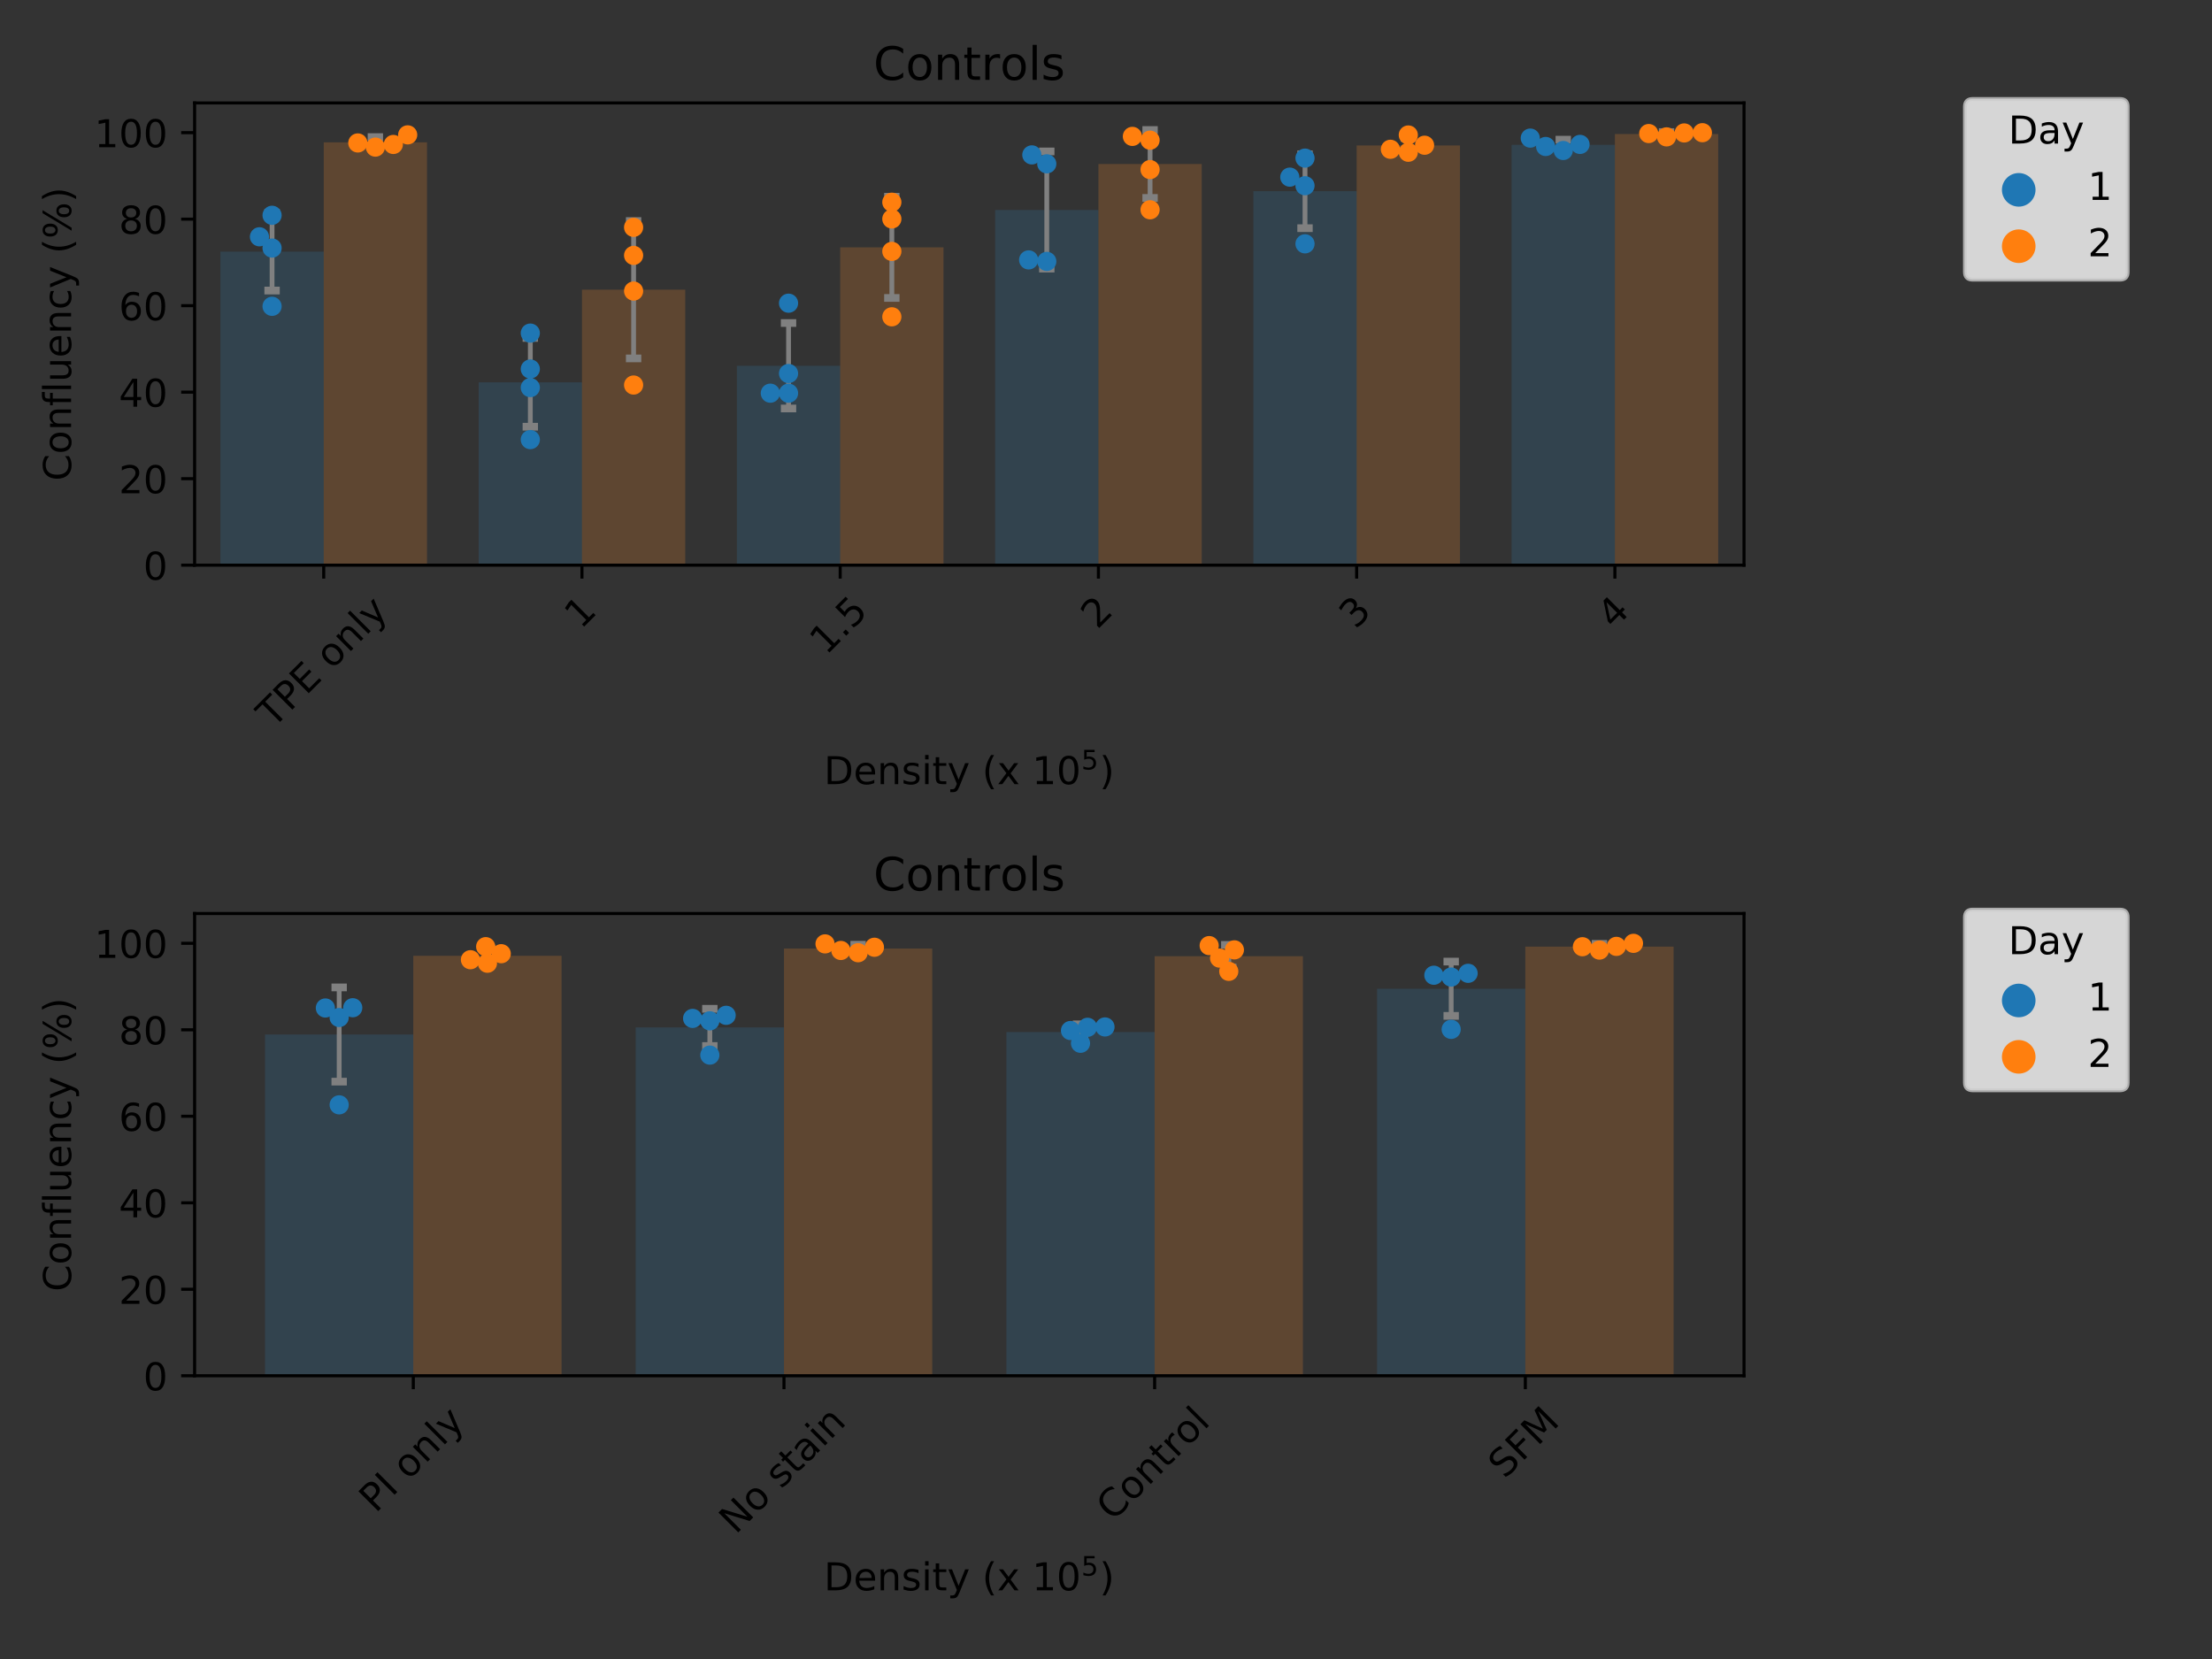 <?xml version="1.0" encoding="utf-8" standalone="no"?>
<!DOCTYPE svg PUBLIC "-//W3C//DTD SVG 1.1//EN"
  "http://www.w3.org/Graphics/SVG/1.1/DTD/svg11.dtd">
<!-- Created with matplotlib (https://matplotlib.org/) -->
<svg height="432pt" version="1.1" viewBox="0 0 576 432" width="576pt" xmlns="http://www.w3.org/2000/svg" xmlns:xlink="http://www.w3.org/1999/xlink">
 <rect x="0" y="0" width="576" height="432" fill="#333333" stroke="none"/>
 <defs>
  <style type="text/css">
*{stroke-linecap:butt;stroke-linejoin:round;white-space:pre;}
  </style>
 </defs>
 <g id="figure_1">
  <g id="patch_1">
   <path d="M 0 432 
L 576 432 
L 576 0 
L 0 0 
z
" style="fill:none;"/>
  </g>
  <g id="axes_1">
   <g id="patch_2">
    <path d="M 50.675 147.163 
L 454.136 147.163 
L 454.136 26.8 
L 50.675 26.8 
z
" style="fill:none;"/>
   </g>
   <g id="PathCollection_1"/>
   <g id="PathCollection_2"/>
   <g id="patch_3">
    <path clip-path="url(#p9e98983d62)" d="M 57.399 147.163 
L 84.297 147.163 
L 84.297 65.521 
L 57.399 65.521 
z
" style="fill:#3274a1;opacity:0.25;"/>
   </g>
   <g id="patch_4">
    <path clip-path="url(#p9e98983d62)" d="M 124.643 147.163 
L 151.54 147.163 
L 151.54 99.558 
L 124.643 99.558 
z
" style="fill:#3274a1;opacity:0.25;"/>
   </g>
   <g id="patch_5">
    <path clip-path="url(#p9e98983d62)" d="M 191.886 147.163 
L 218.784 147.163 
L 218.784 95.244 
L 191.886 95.244 
z
" style="fill:#3274a1;opacity:0.25;"/>
   </g>
   <g id="patch_6">
    <path clip-path="url(#p9e98983d62)" d="M 259.13 147.163 
L 286.027 147.163 
L 286.027 54.683 
L 259.13 54.683 
z
" style="fill:#3274a1;opacity:0.25;"/>
   </g>
   <g id="patch_7">
    <path clip-path="url(#p9e98983d62)" d="M 326.373 147.163 
L 353.271 147.163 
L 353.271 49.788 
L 326.373 49.788 
z
" style="fill:#3274a1;opacity:0.25;"/>
   </g>
   <g id="patch_8">
    <path clip-path="url(#p9e98983d62)" d="M 393.617 147.163 
L 420.514 147.163 
L 420.514 37.723 
L 393.617 37.723 
z
" style="fill:#3274a1;opacity:0.25;"/>
   </g>
   <g id="patch_9">
    <path clip-path="url(#p9e98983d62)" d="M 84.297 147.163 
L 111.194 147.163 
L 111.194 37.066 
L 84.297 37.066 
z
" style="fill:#e1812c;opacity:0.25;"/>
   </g>
   <g id="patch_10">
    <path clip-path="url(#p9e98983d62)" d="M 151.54 147.163 
L 178.438 147.163 
L 178.438 75.439 
L 151.54 75.439 
z
" style="fill:#e1812c;opacity:0.25;"/>
   </g>
   <g id="patch_11">
    <path clip-path="url(#p9e98983d62)" d="M 218.784 147.163 
L 245.681 147.163 
L 245.681 64.406 
L 218.784 64.406 
z
" style="fill:#e1812c;opacity:0.25;"/>
   </g>
   <g id="patch_12">
    <path clip-path="url(#p9e98983d62)" d="M 286.027 147.163 
L 312.925 147.163 
L 312.925 42.701 
L 286.027 42.701 
z
" style="fill:#e1812c;opacity:0.25;"/>
   </g>
   <g id="patch_13">
    <path clip-path="url(#p9e98983d62)" d="M 353.271 147.163 
L 380.168 147.163 
L 380.168 37.872 
L 353.271 37.872 
z
" style="fill:#e1812c;opacity:0.25;"/>
   </g>
   <g id="patch_14">
    <path clip-path="url(#p9e98983d62)" d="M 420.514 147.163 
L 447.412 147.163 
L 447.412 34.896 
L 420.514 34.896 
z
" style="fill:#e1812c;opacity:0.25;"/>
   </g>
   <g id="matplotlib.axis_1">
    <g id="xtick_1">
     <g id="line2d_1">
      <defs>
       <path d="M 0 0 
L 0 3.5 
" id="mb12222fc48" style="stroke:#000000;stroke-width:0.8;"/>
      </defs>
      <g>
       <use style="stroke:#000000;stroke-width:0.8;" x="84.297" xlink:href="#mb12222fc48" y="147.163"/>
      </g>
     </g>
     <g id="text_1">
      <!-- TPE only -->
      <defs>
       <path d="M -0.297 72.906 
L 61.375 72.906 
L 61.375 64.594 
L 35.5 64.594 
L 35.5 0 
L 25.594 0 
L 25.594 64.594 
L -0.297 64.594 
z
" id="DejaVuSans-84"/>
       <path d="M 19.672 64.797 
L 19.672 37.406 
L 32.078 37.406 
Q 38.969 37.406 42.719 40.969 
Q 46.484 44.531 46.484 51.125 
Q 46.484 57.672 42.719 61.234 
Q 38.969 64.797 32.078 64.797 
z
M 9.812 72.906 
L 32.078 72.906 
Q 44.344 72.906 50.609 67.359 
Q 56.891 61.812 56.891 51.125 
Q 56.891 40.328 50.609 34.812 
Q 44.344 29.297 32.078 29.297 
L 19.672 29.297 
L 19.672 0 
L 9.812 0 
z
" id="DejaVuSans-80"/>
       <path d="M 9.812 72.906 
L 55.906 72.906 
L 55.906 64.594 
L 19.672 64.594 
L 19.672 43.016 
L 54.391 43.016 
L 54.391 34.719 
L 19.672 34.719 
L 19.672 8.297 
L 56.781 8.297 
L 56.781 0 
L 9.812 0 
z
" id="DejaVuSans-69"/>
       <path id="DejaVuSans-32"/>
       <path d="M 30.609 48.391 
Q 23.391 48.391 19.188 42.75 
Q 14.984 37.109 14.984 27.297 
Q 14.984 17.484 19.156 11.844 
Q 23.344 6.203 30.609 6.203 
Q 37.797 6.203 41.984 11.859 
Q 46.188 17.531 46.188 27.297 
Q 46.188 37.016 41.984 42.703 
Q 37.797 48.391 30.609 48.391 
z
M 30.609 56 
Q 42.328 56 49.016 48.375 
Q 55.719 40.766 55.719 27.297 
Q 55.719 13.875 49.016 6.219 
Q 42.328 -1.422 30.609 -1.422 
Q 18.844 -1.422 12.172 6.219 
Q 5.516 13.875 5.516 27.297 
Q 5.516 40.766 12.172 48.375 
Q 18.844 56 30.609 56 
z
" id="DejaVuSans-111"/>
       <path d="M 54.891 33.016 
L 54.891 0 
L 45.906 0 
L 45.906 32.719 
Q 45.906 40.484 42.875 44.328 
Q 39.844 48.188 33.797 48.188 
Q 26.516 48.188 22.312 43.547 
Q 18.109 38.922 18.109 30.906 
L 18.109 0 
L 9.078 0 
L 9.078 54.688 
L 18.109 54.688 
L 18.109 46.188 
Q 21.344 51.125 25.703 53.562 
Q 30.078 56 35.797 56 
Q 45.219 56 50.047 50.172 
Q 54.891 44.344 54.891 33.016 
z
" id="DejaVuSans-110"/>
       <path d="M 9.422 75.984 
L 18.406 75.984 
L 18.406 0 
L 9.422 0 
z
" id="DejaVuSans-108"/>
       <path d="M 32.172 -5.078 
Q 28.375 -14.844 24.75 -17.812 
Q 21.141 -20.797 15.094 -20.797 
L 7.906 -20.797 
L 7.906 -13.281 
L 13.188 -13.281 
Q 16.891 -13.281 18.938 -11.516 
Q 21 -9.766 23.484 -3.219 
L 25.094 0.875 
L 2.984 54.688 
L 12.5 54.688 
L 29.594 11.922 
L 46.688 54.688 
L 56.203 54.688 
z
" id="DejaVuSans-121"/>
      </defs>
      <g transform="translate(71.12 189.791)rotate(-45)scale(0.1 -0.1)">
       <use xlink:href="#DejaVuSans-84"/>
       <use x="61.084" xlink:href="#DejaVuSans-80"/>
       <use x="121.387" xlink:href="#DejaVuSans-69"/>
       <use x="184.57" xlink:href="#DejaVuSans-32"/>
       <use x="216.357" xlink:href="#DejaVuSans-111"/>
       <use x="277.539" xlink:href="#DejaVuSans-110"/>
       <use x="340.918" xlink:href="#DejaVuSans-108"/>
       <use x="368.701" xlink:href="#DejaVuSans-121"/>
      </g>
     </g>
    </g>
    <g id="xtick_2">
     <g id="line2d_2">
      <g>
       <use style="stroke:#000000;stroke-width:0.8;" x="151.54" xlink:href="#mb12222fc48" y="147.163"/>
      </g>
     </g>
     <g id="text_2">
      <!-- 1 -->
      <defs>
       <path d="M 12.406 8.297 
L 28.516 8.297 
L 28.516 63.922 
L 10.984 60.406 
L 10.984 69.391 
L 28.422 72.906 
L 38.281 72.906 
L 38.281 8.297 
L 54.391 8.297 
L 54.391 0 
L 12.406 0 
z
" id="DejaVuSans-49"/>
      </defs>
      <g transform="translate(151.242 164.035)rotate(-45)scale(0.1 -0.1)">
       <use xlink:href="#DejaVuSans-49"/>
      </g>
     </g>
    </g>
    <g id="xtick_3">
     <g id="line2d_3">
      <g>
       <use style="stroke:#000000;stroke-width:0.8;" x="218.784" xlink:href="#mb12222fc48" y="147.163"/>
      </g>
     </g>
     <g id="text_3">
      <!-- 1.5 -->
      <defs>
       <path d="M 10.688 12.406 
L 21 12.406 
L 21 0 
L 10.688 0 
z
" id="DejaVuSans-46"/>
       <path d="M 10.797 72.906 
L 49.516 72.906 
L 49.516 64.594 
L 19.828 64.594 
L 19.828 46.734 
Q 21.969 47.469 24.109 47.828 
Q 26.266 48.188 28.422 48.188 
Q 40.625 48.188 47.75 41.5 
Q 54.891 34.812 54.891 23.391 
Q 54.891 11.625 47.562 5.094 
Q 40.234 -1.422 26.906 -1.422 
Q 22.312 -1.422 17.547 -0.641 
Q 12.797 0.141 7.719 1.703 
L 7.719 11.625 
Q 12.109 9.234 16.797 8.062 
Q 21.484 6.891 26.703 6.891 
Q 35.156 6.891 40.078 11.328 
Q 45.016 15.766 45.016 23.391 
Q 45.016 31 40.078 35.438 
Q 35.156 39.891 26.703 39.891 
Q 22.75 39.891 18.812 39.016 
Q 14.891 38.141 10.797 36.281 
z
" id="DejaVuSans-53"/>
      </defs>
      <g transform="translate(215.112 170.781)rotate(-45)scale(0.1 -0.1)">
       <use xlink:href="#DejaVuSans-49"/>
       <use x="63.623" xlink:href="#DejaVuSans-46"/>
       <use x="95.41" xlink:href="#DejaVuSans-53"/>
      </g>
     </g>
    </g>
    <g id="xtick_4">
     <g id="line2d_4">
      <g>
       <use style="stroke:#000000;stroke-width:0.8;" x="286.027" xlink:href="#mb12222fc48" y="147.163"/>
      </g>
     </g>
     <g id="text_4">
      <!-- 2 -->
      <defs>
       <path d="M 19.188 8.297 
L 53.609 8.297 
L 53.609 0 
L 7.328 0 
L 7.328 8.297 
Q 12.938 14.109 22.625 23.891 
Q 32.328 33.688 34.812 36.531 
Q 39.547 41.844 41.422 45.531 
Q 43.312 49.219 43.312 52.781 
Q 43.312 58.594 39.234 62.25 
Q 35.156 65.922 28.609 65.922 
Q 23.969 65.922 18.812 64.312 
Q 13.672 62.703 7.812 59.422 
L 7.812 69.391 
Q 13.766 71.781 18.938 73 
Q 24.125 74.219 28.422 74.219 
Q 39.75 74.219 46.484 68.547 
Q 53.219 62.891 53.219 53.422 
Q 53.219 48.922 51.531 44.891 
Q 49.859 40.875 45.406 35.406 
Q 44.188 33.984 37.641 27.219 
Q 31.109 20.453 19.188 8.297 
z
" id="DejaVuSans-50"/>
      </defs>
      <g transform="translate(285.729 164.035)rotate(-45)scale(0.1 -0.1)">
       <use xlink:href="#DejaVuSans-50"/>
      </g>
     </g>
    </g>
    <g id="xtick_5">
     <g id="line2d_5">
      <g>
       <use style="stroke:#000000;stroke-width:0.8;" x="353.271" xlink:href="#mb12222fc48" y="147.163"/>
      </g>
     </g>
     <g id="text_5">
      <!-- 3 -->
      <defs>
       <path d="M 40.578 39.312 
Q 47.656 37.797 51.625 33 
Q 55.609 28.219 55.609 21.188 
Q 55.609 10.406 48.188 4.484 
Q 40.766 -1.422 27.094 -1.422 
Q 22.516 -1.422 17.656 -0.516 
Q 12.797 0.391 7.625 2.203 
L 7.625 11.719 
Q 11.719 9.328 16.594 8.109 
Q 21.484 6.891 26.812 6.891 
Q 36.078 6.891 40.938 10.547 
Q 45.797 14.203 45.797 21.188 
Q 45.797 27.641 41.281 31.266 
Q 36.766 34.906 28.719 34.906 
L 20.219 34.906 
L 20.219 43.016 
L 29.109 43.016 
Q 36.375 43.016 40.234 45.922 
Q 44.094 48.828 44.094 54.297 
Q 44.094 59.906 40.109 62.906 
Q 36.141 65.922 28.719 65.922 
Q 24.656 65.922 20.016 65.031 
Q 15.375 64.156 9.812 62.312 
L 9.812 71.094 
Q 15.438 72.656 20.344 73.438 
Q 25.25 74.219 29.594 74.219 
Q 40.828 74.219 47.359 69.109 
Q 53.906 64.016 53.906 55.328 
Q 53.906 49.266 50.438 45.094 
Q 46.969 40.922 40.578 39.312 
z
" id="DejaVuSans-51"/>
      </defs>
      <g transform="translate(352.972 164.035)rotate(-45)scale(0.1 -0.1)">
       <use xlink:href="#DejaVuSans-51"/>
      </g>
     </g>
    </g>
    <g id="xtick_6">
     <g id="line2d_6">
      <g>
       <use style="stroke:#000000;stroke-width:0.8;" x="420.514" xlink:href="#mb12222fc48" y="147.163"/>
      </g>
     </g>
     <g id="text_6">
      <!-- 4 -->
      <defs>
       <path d="M 37.797 64.312 
L 12.891 25.391 
L 37.797 25.391 
z
M 35.203 72.906 
L 47.609 72.906 
L 47.609 25.391 
L 58.016 25.391 
L 58.016 17.188 
L 47.609 17.188 
L 47.609 0 
L 37.797 0 
L 37.797 17.188 
L 4.891 17.188 
L 4.891 26.703 
z
" id="DejaVuSans-52"/>
      </defs>
      <g transform="translate(420.216 164.035)rotate(-45)scale(0.1 -0.1)">
       <use xlink:href="#DejaVuSans-52"/>
      </g>
     </g>
    </g>
    <g id="text_7">
     <!-- Density (x 10$^5$) -->
     <defs>
      <path d="M 19.672 64.797 
L 19.672 8.109 
L 31.594 8.109 
Q 46.688 8.109 53.688 14.938 
Q 60.688 21.781 60.688 36.531 
Q 60.688 51.172 53.688 57.984 
Q 46.688 64.797 31.594 64.797 
z
M 9.812 72.906 
L 30.078 72.906 
Q 51.266 72.906 61.172 64.094 
Q 71.094 55.281 71.094 36.531 
Q 71.094 17.672 61.125 8.828 
Q 51.172 0 30.078 0 
L 9.812 0 
z
" id="DejaVuSans-68"/>
      <path d="M 56.203 29.594 
L 56.203 25.203 
L 14.891 25.203 
Q 15.484 15.922 20.484 11.062 
Q 25.484 6.203 34.422 6.203 
Q 39.594 6.203 44.453 7.469 
Q 49.312 8.734 54.109 11.281 
L 54.109 2.781 
Q 49.266 0.734 44.188 -0.344 
Q 39.109 -1.422 33.891 -1.422 
Q 20.797 -1.422 13.156 6.188 
Q 5.516 13.812 5.516 26.812 
Q 5.516 40.234 12.766 48.109 
Q 20.016 56 32.328 56 
Q 43.359 56 49.781 48.891 
Q 56.203 41.797 56.203 29.594 
z
M 47.219 32.234 
Q 47.125 39.594 43.094 43.984 
Q 39.062 48.391 32.422 48.391 
Q 24.906 48.391 20.391 44.141 
Q 15.875 39.891 15.188 32.172 
z
" id="DejaVuSans-101"/>
      <path d="M 44.281 53.078 
L 44.281 44.578 
Q 40.484 46.531 36.375 47.5 
Q 32.281 48.484 27.875 48.484 
Q 21.188 48.484 17.844 46.438 
Q 14.5 44.391 14.5 40.281 
Q 14.5 37.156 16.891 35.375 
Q 19.281 33.594 26.516 31.984 
L 29.594 31.297 
Q 39.156 29.25 43.188 25.516 
Q 47.219 21.781 47.219 15.094 
Q 47.219 7.469 41.188 3.016 
Q 35.156 -1.422 24.609 -1.422 
Q 20.219 -1.422 15.453 -0.562 
Q 10.688 0.297 5.422 2 
L 5.422 11.281 
Q 10.406 8.688 15.234 7.391 
Q 20.062 6.109 24.812 6.109 
Q 31.156 6.109 34.562 8.281 
Q 37.984 10.453 37.984 14.406 
Q 37.984 18.062 35.516 20.016 
Q 33.062 21.969 24.703 23.781 
L 21.578 24.516 
Q 13.234 26.266 9.516 29.906 
Q 5.812 33.547 5.812 39.891 
Q 5.812 47.609 11.281 51.797 
Q 16.75 56 26.812 56 
Q 31.781 56 36.172 55.266 
Q 40.578 54.547 44.281 53.078 
z
" id="DejaVuSans-115"/>
      <path d="M 9.422 54.688 
L 18.406 54.688 
L 18.406 0 
L 9.422 0 
z
M 9.422 75.984 
L 18.406 75.984 
L 18.406 64.594 
L 9.422 64.594 
z
" id="DejaVuSans-105"/>
      <path d="M 18.312 70.219 
L 18.312 54.688 
L 36.812 54.688 
L 36.812 47.703 
L 18.312 47.703 
L 18.312 18.016 
Q 18.312 11.328 20.141 9.422 
Q 21.969 7.516 27.594 7.516 
L 36.812 7.516 
L 36.812 0 
L 27.594 0 
Q 17.188 0 13.234 3.875 
Q 9.281 7.766 9.281 18.016 
L 9.281 47.703 
L 2.688 47.703 
L 2.688 54.688 
L 9.281 54.688 
L 9.281 70.219 
z
" id="DejaVuSans-116"/>
      <path d="M 31 75.875 
Q 24.469 64.656 21.281 53.656 
Q 18.109 42.672 18.109 31.391 
Q 18.109 20.125 21.312 9.062 
Q 24.516 -2 31 -13.188 
L 23.188 -13.188 
Q 15.875 -1.703 12.234 9.375 
Q 8.594 20.453 8.594 31.391 
Q 8.594 42.281 12.203 53.312 
Q 15.828 64.359 23.188 75.875 
z
" id="DejaVuSans-40"/>
      <path d="M 54.891 54.688 
L 35.109 28.078 
L 55.906 0 
L 45.312 0 
L 29.391 21.484 
L 13.484 0 
L 2.875 0 
L 24.125 28.609 
L 4.688 54.688 
L 15.281 54.688 
L 29.781 35.203 
L 44.281 54.688 
z
" id="DejaVuSans-120"/>
      <path d="M 31.781 66.406 
Q 24.172 66.406 20.328 58.906 
Q 16.5 51.422 16.5 36.375 
Q 16.5 21.391 20.328 13.891 
Q 24.172 6.391 31.781 6.391 
Q 39.453 6.391 43.281 13.891 
Q 47.125 21.391 47.125 36.375 
Q 47.125 51.422 43.281 58.906 
Q 39.453 66.406 31.781 66.406 
z
M 31.781 74.219 
Q 44.047 74.219 50.516 64.516 
Q 56.984 54.828 56.984 36.375 
Q 56.984 17.969 50.516 8.266 
Q 44.047 -1.422 31.781 -1.422 
Q 19.531 -1.422 13.062 8.266 
Q 6.594 17.969 6.594 36.375 
Q 6.594 54.828 13.062 64.516 
Q 19.531 74.219 31.781 74.219 
z
" id="DejaVuSans-48"/>
      <path d="M 8.016 75.875 
L 15.828 75.875 
Q 23.141 64.359 26.781 53.312 
Q 30.422 42.281 30.422 31.391 
Q 30.422 20.453 26.781 9.375 
Q 23.141 -1.703 15.828 -13.188 
L 8.016 -13.188 
Q 14.5 -2 17.703 9.062 
Q 20.906 20.125 20.906 31.391 
Q 20.906 42.672 17.703 53.656 
Q 14.5 64.656 8.016 75.875 
z
" id="DejaVuSans-41"/>
     </defs>
     <g transform="translate(214.555 204.262)scale(0.1 -0.1)">
      <use transform="translate(0 0.684)" xlink:href="#DejaVuSans-68"/>
      <use transform="translate(77.002 0.684)" xlink:href="#DejaVuSans-101"/>
      <use transform="translate(138.525 0.684)" xlink:href="#DejaVuSans-110"/>
      <use transform="translate(201.904 0.684)" xlink:href="#DejaVuSans-115"/>
      <use transform="translate(254.004 0.684)" xlink:href="#DejaVuSans-105"/>
      <use transform="translate(281.787 0.684)" xlink:href="#DejaVuSans-116"/>
      <use transform="translate(320.996 0.684)" xlink:href="#DejaVuSans-121"/>
      <use transform="translate(380.176 0.684)" xlink:href="#DejaVuSans-32"/>
      <use transform="translate(411.963 0.684)" xlink:href="#DejaVuSans-40"/>
      <use transform="translate(450.977 0.684)" xlink:href="#DejaVuSans-120"/>
      <use transform="translate(510.156 0.684)" xlink:href="#DejaVuSans-32"/>
      <use transform="translate(541.943 0.684)" xlink:href="#DejaVuSans-49"/>
      <use transform="translate(605.566 0.684)" xlink:href="#DejaVuSans-48"/>
      <use transform="translate(670.146 38.966)scale(0.7)" xlink:href="#DejaVuSans-53"/>
      <use transform="translate(717.417 0.684)" xlink:href="#DejaVuSans-41"/>
     </g>
    </g>
   </g>
   <g id="matplotlib.axis_2">
    <g id="ytick_1">
     <g id="line2d_7">
      <defs>
       <path d="M 0 0 
L -3.5 0 
" id="ma6944fd4fd" style="stroke:#000000;stroke-width:0.8;"/>
      </defs>
      <g>
       <use style="stroke:#000000;stroke-width:0.8;" x="50.675" xlink:href="#ma6944fd4fd" y="147.163"/>
      </g>
     </g>
     <g id="text_8">
      <!-- 0 -->
      <g transform="translate(37.312 150.962)scale(0.1 -0.1)">
       <use xlink:href="#DejaVuSans-48"/>
      </g>
     </g>
    </g>
    <g id="ytick_2">
     <g id="line2d_8">
      <g>
       <use style="stroke:#000000;stroke-width:0.8;" x="50.675" xlink:href="#ma6944fd4fd" y="124.639"/>
      </g>
     </g>
     <g id="text_9">
      <!-- 20 -->
      <g transform="translate(30.95 128.438)scale(0.1 -0.1)">
       <use xlink:href="#DejaVuSans-50"/>
       <use x="63.623" xlink:href="#DejaVuSans-48"/>
      </g>
     </g>
    </g>
    <g id="ytick_3">
     <g id="line2d_9">
      <g>
       <use style="stroke:#000000;stroke-width:0.8;" x="50.675" xlink:href="#ma6944fd4fd" y="102.114"/>
      </g>
     </g>
     <g id="text_10">
      <!-- 40 -->
      <g transform="translate(30.95 105.914)scale(0.1 -0.1)">
       <use xlink:href="#DejaVuSans-52"/>
       <use x="63.623" xlink:href="#DejaVuSans-48"/>
      </g>
     </g>
    </g>
    <g id="ytick_4">
     <g id="line2d_10">
      <g>
       <use style="stroke:#000000;stroke-width:0.8;" x="50.675" xlink:href="#ma6944fd4fd" y="79.59"/>
      </g>
     </g>
     <g id="text_11">
      <!-- 60 -->
      <defs>
       <path d="M 33.016 40.375 
Q 26.375 40.375 22.484 35.828 
Q 18.609 31.297 18.609 23.391 
Q 18.609 15.531 22.484 10.953 
Q 26.375 6.391 33.016 6.391 
Q 39.656 6.391 43.531 10.953 
Q 47.406 15.531 47.406 23.391 
Q 47.406 31.297 43.531 35.828 
Q 39.656 40.375 33.016 40.375 
z
M 52.594 71.297 
L 52.594 62.312 
Q 48.875 64.062 45.094 64.984 
Q 41.312 65.922 37.594 65.922 
Q 27.828 65.922 22.672 59.328 
Q 17.531 52.734 16.797 39.406 
Q 19.672 43.656 24.016 45.922 
Q 28.375 48.188 33.594 48.188 
Q 44.578 48.188 50.953 41.516 
Q 57.328 34.859 57.328 23.391 
Q 57.328 12.156 50.688 5.359 
Q 44.047 -1.422 33.016 -1.422 
Q 20.359 -1.422 13.672 8.266 
Q 6.984 17.969 6.984 36.375 
Q 6.984 53.656 15.188 63.938 
Q 23.391 74.219 37.203 74.219 
Q 40.922 74.219 44.703 73.484 
Q 48.484 72.75 52.594 71.297 
z
" id="DejaVuSans-54"/>
      </defs>
      <g transform="translate(30.95 83.389)scale(0.1 -0.1)">
       <use xlink:href="#DejaVuSans-54"/>
       <use x="63.623" xlink:href="#DejaVuSans-48"/>
      </g>
     </g>
    </g>
    <g id="ytick_5">
     <g id="line2d_11">
      <g>
       <use style="stroke:#000000;stroke-width:0.8;" x="50.675" xlink:href="#ma6944fd4fd" y="57.066"/>
      </g>
     </g>
     <g id="text_12">
      <!-- 80 -->
      <defs>
       <path d="M 31.781 34.625 
Q 24.75 34.625 20.719 30.859 
Q 16.703 27.094 16.703 20.516 
Q 16.703 13.922 20.719 10.156 
Q 24.75 6.391 31.781 6.391 
Q 38.812 6.391 42.859 10.172 
Q 46.922 13.969 46.922 20.516 
Q 46.922 27.094 42.891 30.859 
Q 38.875 34.625 31.781 34.625 
z
M 21.922 38.812 
Q 15.578 40.375 12.031 44.719 
Q 8.5 49.078 8.5 55.328 
Q 8.5 64.062 14.719 69.141 
Q 20.953 74.219 31.781 74.219 
Q 42.672 74.219 48.875 69.141 
Q 55.078 64.062 55.078 55.328 
Q 55.078 49.078 51.531 44.719 
Q 48 40.375 41.703 38.812 
Q 48.828 37.156 52.797 32.312 
Q 56.781 27.484 56.781 20.516 
Q 56.781 9.906 50.312 4.234 
Q 43.844 -1.422 31.781 -1.422 
Q 19.734 -1.422 13.25 4.234 
Q 6.781 9.906 6.781 20.516 
Q 6.781 27.484 10.781 32.312 
Q 14.797 37.156 21.922 38.812 
z
M 18.312 54.391 
Q 18.312 48.734 21.844 45.562 
Q 25.391 42.391 31.781 42.391 
Q 38.141 42.391 41.719 45.562 
Q 45.312 48.734 45.312 54.391 
Q 45.312 60.062 41.719 63.234 
Q 38.141 66.406 31.781 66.406 
Q 25.391 66.406 21.844 63.234 
Q 18.312 60.062 18.312 54.391 
z
" id="DejaVuSans-56"/>
      </defs>
      <g transform="translate(30.95 60.865)scale(0.1 -0.1)">
       <use xlink:href="#DejaVuSans-56"/>
       <use x="63.623" xlink:href="#DejaVuSans-48"/>
      </g>
     </g>
    </g>
    <g id="ytick_6">
     <g id="line2d_12">
      <g>
       <use style="stroke:#000000;stroke-width:0.8;" x="50.675" xlink:href="#ma6944fd4fd" y="34.542"/>
      </g>
     </g>
     <g id="text_13">
      <!-- 100 -->
      <g transform="translate(24.587 38.341)scale(0.1 -0.1)">
       <use xlink:href="#DejaVuSans-49"/>
       <use x="63.623" xlink:href="#DejaVuSans-48"/>
       <use x="127.246" xlink:href="#DejaVuSans-48"/>
      </g>
     </g>
    </g>
    <g id="text_14">
     <!-- Confluency (%) -->
     <defs>
      <path d="M 64.406 67.281 
L 64.406 56.891 
Q 59.422 61.531 53.781 63.812 
Q 48.141 66.109 41.797 66.109 
Q 29.297 66.109 22.656 58.469 
Q 16.016 50.828 16.016 36.375 
Q 16.016 21.969 22.656 14.328 
Q 29.297 6.688 41.797 6.688 
Q 48.141 6.688 53.781 8.984 
Q 59.422 11.281 64.406 15.922 
L 64.406 5.609 
Q 59.234 2.094 53.438 0.328 
Q 47.656 -1.422 41.219 -1.422 
Q 24.656 -1.422 15.125 8.703 
Q 5.609 18.844 5.609 36.375 
Q 5.609 53.953 15.125 64.078 
Q 24.656 74.219 41.219 74.219 
Q 47.75 74.219 53.531 72.484 
Q 59.328 70.75 64.406 67.281 
z
" id="DejaVuSans-67"/>
      <path d="M 37.109 75.984 
L 37.109 68.5 
L 28.516 68.5 
Q 23.688 68.5 21.797 66.547 
Q 19.922 64.594 19.922 59.516 
L 19.922 54.688 
L 34.719 54.688 
L 34.719 47.703 
L 19.922 47.703 
L 19.922 0 
L 10.891 0 
L 10.891 47.703 
L 2.297 47.703 
L 2.297 54.688 
L 10.891 54.688 
L 10.891 58.5 
Q 10.891 67.625 15.141 71.797 
Q 19.391 75.984 28.609 75.984 
z
" id="DejaVuSans-102"/>
      <path d="M 8.5 21.578 
L 8.5 54.688 
L 17.484 54.688 
L 17.484 21.922 
Q 17.484 14.156 20.5 10.266 
Q 23.531 6.391 29.594 6.391 
Q 36.859 6.391 41.078 11.031 
Q 45.312 15.672 45.312 23.688 
L 45.312 54.688 
L 54.297 54.688 
L 54.297 0 
L 45.312 0 
L 45.312 8.406 
Q 42.047 3.422 37.719 1 
Q 33.406 -1.422 27.688 -1.422 
Q 18.266 -1.422 13.375 4.438 
Q 8.5 10.297 8.5 21.578 
z
M 31.109 56 
z
" id="DejaVuSans-117"/>
      <path d="M 48.781 52.594 
L 48.781 44.188 
Q 44.969 46.297 41.141 47.344 
Q 37.312 48.391 33.406 48.391 
Q 24.656 48.391 19.812 42.844 
Q 14.984 37.312 14.984 27.297 
Q 14.984 17.281 19.812 11.734 
Q 24.656 6.203 33.406 6.203 
Q 37.312 6.203 41.141 7.25 
Q 44.969 8.297 48.781 10.406 
L 48.781 2.094 
Q 45.016 0.344 40.984 -0.531 
Q 36.969 -1.422 32.422 -1.422 
Q 20.062 -1.422 12.781 6.344 
Q 5.516 14.109 5.516 27.297 
Q 5.516 40.672 12.859 48.328 
Q 20.219 56 33.016 56 
Q 37.156 56 41.109 55.141 
Q 45.062 54.297 48.781 52.594 
z
" id="DejaVuSans-99"/>
      <path d="M 72.703 32.078 
Q 68.453 32.078 66.031 28.469 
Q 63.625 24.859 63.625 18.406 
Q 63.625 12.062 66.031 8.422 
Q 68.453 4.781 72.703 4.781 
Q 76.859 4.781 79.266 8.422 
Q 81.688 12.062 81.688 18.406 
Q 81.688 24.812 79.266 28.438 
Q 76.859 32.078 72.703 32.078 
z
M 72.703 38.281 
Q 80.422 38.281 84.953 32.906 
Q 89.5 27.547 89.5 18.406 
Q 89.5 9.281 84.938 3.922 
Q 80.375 -1.422 72.703 -1.422 
Q 64.891 -1.422 60.344 3.922 
Q 55.812 9.281 55.812 18.406 
Q 55.812 27.594 60.375 32.938 
Q 64.938 38.281 72.703 38.281 
z
M 22.312 68.016 
Q 18.109 68.016 15.688 64.375 
Q 13.281 60.75 13.281 54.391 
Q 13.281 47.953 15.672 44.328 
Q 18.062 40.719 22.312 40.719 
Q 26.562 40.719 28.969 44.328 
Q 31.391 47.953 31.391 54.391 
Q 31.391 60.688 28.953 64.344 
Q 26.516 68.016 22.312 68.016 
z
M 66.406 74.219 
L 74.219 74.219 
L 28.609 -1.422 
L 20.797 -1.422 
z
M 22.312 74.219 
Q 30.031 74.219 34.609 68.875 
Q 39.203 63.531 39.203 54.391 
Q 39.203 45.172 34.641 39.844 
Q 30.078 34.516 22.312 34.516 
Q 14.547 34.516 10.031 39.859 
Q 5.516 45.219 5.516 54.391 
Q 5.516 63.484 10.047 68.844 
Q 14.594 74.219 22.312 74.219 
z
" id="DejaVuSans-37"/>
     </defs>
     <g transform="translate(18.508 125.214)rotate(-90)scale(0.1 -0.1)">
      <use xlink:href="#DejaVuSans-67"/>
      <use x="69.824" xlink:href="#DejaVuSans-111"/>
      <use x="131.006" xlink:href="#DejaVuSans-110"/>
      <use x="194.385" xlink:href="#DejaVuSans-102"/>
      <use x="229.59" xlink:href="#DejaVuSans-108"/>
      <use x="257.373" xlink:href="#DejaVuSans-117"/>
      <use x="320.752" xlink:href="#DejaVuSans-101"/>
      <use x="382.275" xlink:href="#DejaVuSans-110"/>
      <use x="445.654" xlink:href="#DejaVuSans-99"/>
      <use x="500.635" xlink:href="#DejaVuSans-121"/>
      <use x="559.814" xlink:href="#DejaVuSans-32"/>
      <use x="591.602" xlink:href="#DejaVuSans-40"/>
      <use x="630.615" xlink:href="#DejaVuSans-37"/>
      <use x="725.635" xlink:href="#DejaVuSans-41"/>
     </g>
    </g>
   </g>
   <g id="LineCollection_1">
    <path clip-path="url(#p9e98983d62)" d="M 70.848 75.656 
L 70.848 55.385 
" style="fill:none;stroke:#808080;stroke-width:1.25;"/>
    <path clip-path="url(#p9e98983d62)" d="M 97.745 38.44 
L 97.745 35.692 
" style="fill:none;stroke:#808080;stroke-width:1.25;"/>
    <path clip-path="url(#p9e98983d62)" d="M 138.092 111.118 
L 138.092 87.998 
" style="fill:none;stroke:#808080;stroke-width:1.25;"/>
    <path clip-path="url(#p9e98983d62)" d="M 164.989 93.325 
L 164.989 57.553 
" style="fill:none;stroke:#808080;stroke-width:1.25;"/>
    <path clip-path="url(#p9e98983d62)" d="M 205.335 106.372 
L 205.335 84.116 
" style="fill:none;stroke:#808080;stroke-width:1.25;"/>
    <path clip-path="url(#p9e98983d62)" d="M 232.232 77.585 
L 232.232 51.227 
" style="fill:none;stroke:#808080;stroke-width:1.25;"/>
    <path clip-path="url(#p9e98983d62)" d="M 272.579 69.943 
L 272.579 39.424 
" style="fill:none;stroke:#808080;stroke-width:1.25;"/>
    <path clip-path="url(#p9e98983d62)" d="M 299.476 51.541 
L 299.476 33.861 
" style="fill:none;stroke:#808080;stroke-width:1.25;"/>
    <path clip-path="url(#p9e98983d62)" d="M 339.822 59.407 
L 339.822 40.169 
" style="fill:none;stroke:#808080;stroke-width:1.25;"/>
    <path clip-path="url(#p9e98983d62)" d="M 366.719 39.836 
L 366.719 35.909 
" style="fill:none;stroke:#808080;stroke-width:1.25;"/>
    <path clip-path="url(#p9e98983d62)" d="M 407.066 39.07 
L 407.066 36.376 
" style="fill:none;stroke:#808080;stroke-width:1.25;"/>
    <path clip-path="url(#p9e98983d62)" d="M 433.963 35.402 
L 433.963 34.39 
" style="fill:none;stroke:#808080;stroke-width:1.25;"/>
   </g>
   <g id="line2d_13">
    <defs>
     <path d="M 2 0 
L -2 -0 
" id="md8fd5b4e0f" style="stroke:#808080;stroke-width:2;"/>
    </defs>
    <g clip-path="url(#p9e98983d62)">
     <use style="fill:#808080;stroke:#808080;stroke-width:2;" x="70.848" xlink:href="#md8fd5b4e0f" y="75.656"/>
     <use style="fill:#808080;stroke:#808080;stroke-width:2;" x="97.745" xlink:href="#md8fd5b4e0f" y="38.44"/>
     <use style="fill:#808080;stroke:#808080;stroke-width:2;" x="138.092" xlink:href="#md8fd5b4e0f" y="111.118"/>
     <use style="fill:#808080;stroke:#808080;stroke-width:2;" x="164.989" xlink:href="#md8fd5b4e0f" y="93.325"/>
     <use style="fill:#808080;stroke:#808080;stroke-width:2;" x="205.335" xlink:href="#md8fd5b4e0f" y="106.372"/>
     <use style="fill:#808080;stroke:#808080;stroke-width:2;" x="232.232" xlink:href="#md8fd5b4e0f" y="77.585"/>
     <use style="fill:#808080;stroke:#808080;stroke-width:2;" x="272.579" xlink:href="#md8fd5b4e0f" y="69.943"/>
     <use style="fill:#808080;stroke:#808080;stroke-width:2;" x="299.476" xlink:href="#md8fd5b4e0f" y="51.541"/>
     <use style="fill:#808080;stroke:#808080;stroke-width:2;" x="339.822" xlink:href="#md8fd5b4e0f" y="59.407"/>
     <use style="fill:#808080;stroke:#808080;stroke-width:2;" x="366.719" xlink:href="#md8fd5b4e0f" y="39.836"/>
     <use style="fill:#808080;stroke:#808080;stroke-width:2;" x="407.066" xlink:href="#md8fd5b4e0f" y="39.07"/>
     <use style="fill:#808080;stroke:#808080;stroke-width:2;" x="433.963" xlink:href="#md8fd5b4e0f" y="35.402"/>
    </g>
   </g>
   <g id="line2d_14">
    <g clip-path="url(#p9e98983d62)">
     <use style="fill:#808080;stroke:#808080;stroke-width:2;" x="70.848" xlink:href="#md8fd5b4e0f" y="55.385"/>
     <use style="fill:#808080;stroke:#808080;stroke-width:2;" x="97.745" xlink:href="#md8fd5b4e0f" y="35.692"/>
     <use style="fill:#808080;stroke:#808080;stroke-width:2;" x="138.092" xlink:href="#md8fd5b4e0f" y="87.998"/>
     <use style="fill:#808080;stroke:#808080;stroke-width:2;" x="164.989" xlink:href="#md8fd5b4e0f" y="57.553"/>
     <use style="fill:#808080;stroke:#808080;stroke-width:2;" x="205.335" xlink:href="#md8fd5b4e0f" y="84.116"/>
     <use style="fill:#808080;stroke:#808080;stroke-width:2;" x="232.232" xlink:href="#md8fd5b4e0f" y="51.227"/>
     <use style="fill:#808080;stroke:#808080;stroke-width:2;" x="272.579" xlink:href="#md8fd5b4e0f" y="39.424"/>
     <use style="fill:#808080;stroke:#808080;stroke-width:2;" x="299.476" xlink:href="#md8fd5b4e0f" y="33.861"/>
     <use style="fill:#808080;stroke:#808080;stroke-width:2;" x="339.822" xlink:href="#md8fd5b4e0f" y="40.169"/>
     <use style="fill:#808080;stroke:#808080;stroke-width:2;" x="366.719" xlink:href="#md8fd5b4e0f" y="35.909"/>
     <use style="fill:#808080;stroke:#808080;stroke-width:2;" x="407.066" xlink:href="#md8fd5b4e0f" y="36.376"/>
     <use style="fill:#808080;stroke:#808080;stroke-width:2;" x="433.963" xlink:href="#md8fd5b4e0f" y="34.39"/>
    </g>
   </g>
   <g id="line2d_15">
    <path clip-path="url(#p9e98983d62)" d="M 70.848 65.521 
L 97.745 37.066 
L 138.092 99.558 
L 164.989 75.439 
L 205.335 95.244 
L 232.232 64.406 
L 272.579 54.683 
L 299.476 42.701 
L 339.822 49.788 
L 366.719 37.872 
L 407.066 37.723 
L 433.963 34.896 
" style="fill:none;"/>
   </g>
   <g id="patch_15">
    <path d="M 50.675 147.163 
L 50.675 26.8 
" style="fill:none;stroke:#000000;stroke-linecap:square;stroke-linejoin:miter;stroke-width:0.8;"/>
   </g>
   <g id="patch_16">
    <path d="M 454.136 147.163 
L 454.136 26.8 
" style="fill:none;stroke:#000000;stroke-linecap:square;stroke-linejoin:miter;stroke-width:0.8;"/>
   </g>
   <g id="patch_17">
    <path d="M 50.675 147.163 
L 454.136 147.163 
" style="fill:none;stroke:#000000;stroke-linecap:square;stroke-linejoin:miter;stroke-width:0.8;"/>
   </g>
   <g id="patch_18">
    <path d="M 50.675 26.8 
L 454.136 26.8 
" style="fill:none;stroke:#000000;stroke-linecap:square;stroke-linejoin:miter;stroke-width:0.8;"/>
   </g>
   <g id="PathCollection_3">
    <defs>
     <path d="M 0 2.5 
C 0.663 2.5 1.299 2.237 1.768 1.768 
C 2.237 1.299 2.5 0.663 2.5 0 
C 2.5 -0.663 2.237 -1.299 1.768 -1.768 
C 1.299 -2.237 0.663 -2.5 0 -2.5 
C -0.663 -2.5 -1.299 -2.237 -1.768 -1.768 
C -2.237 -1.299 -2.5 -0.663 -2.5 0 
C -2.5 0.663 -2.237 1.299 -1.768 1.768 
C -1.299 2.237 -0.663 2.5 0 2.5 
z
" id="C0_0_eb2dd6ff8c"/>
    </defs>
    <g clip-path="url(#p9e98983d62)">
     <use style="fill:#1f77b4;" x="70.848" xlink:href="#C0_0_eb2dd6ff8c" y="79.767"/>
    </g>
    <g clip-path="url(#p9e98983d62)">
     <use style="fill:#1f77b4;" x="70.848" xlink:href="#C0_0_eb2dd6ff8c" y="64.592"/>
    </g>
    <g clip-path="url(#p9e98983d62)">
     <use style="fill:#1f77b4;" x="67.564" xlink:href="#C0_0_eb2dd6ff8c" y="61.662"/>
    </g>
    <g clip-path="url(#p9e98983d62)">
     <use style="fill:#1f77b4;" x="70.848" xlink:href="#C0_0_eb2dd6ff8c" y="56.061"/>
    </g>
   </g>
   <g id="PathCollection_4">
    <defs>
     <path d="M 0 2.5 
C 0.663 2.5 1.299 2.237 1.768 1.768 
C 2.237 1.299 2.5 0.663 2.5 0 
C 2.5 -0.663 2.237 -1.299 1.768 -1.768 
C 1.299 -2.237 0.663 -2.5 0 -2.5 
C -0.663 -2.5 -1.299 -2.237 -1.768 -1.768 
C -2.237 -1.299 -2.5 -0.663 -2.5 0 
C -2.5 0.663 -2.237 1.299 -1.768 1.768 
C -1.299 2.237 -0.663 2.5 0 2.5 
z
" id="C1_0_cd42d8e95a"/>
    </defs>
    <g clip-path="url(#p9e98983d62)">
     <use style="fill:#ff7f0e;" x="97.745" xlink:href="#C1_0_cd42d8e95a" y="38.307"/>
    </g>
    <g clip-path="url(#p9e98983d62)">
     <use style="fill:#ff7f0e;" x="102.422" xlink:href="#C1_0_cd42d8e95a" y="37.618"/>
    </g>
    <g clip-path="url(#p9e98983d62)">
     <use style="fill:#ff7f0e;" x="93.173" xlink:href="#C1_0_cd42d8e95a" y="37.222"/>
    </g>
    <g clip-path="url(#p9e98983d62)">
     <use style="fill:#ff7f0e;" x="106.159" xlink:href="#C1_0_cd42d8e95a" y="35.117"/>
    </g>
   </g>
   <g id="PathCollection_5">
    <defs>
     <path d="M 0 2.5 
C 0.663 2.5 1.299 2.237 1.768 1.768 
C 2.237 1.299 2.5 0.663 2.5 0 
C 2.5 -0.663 2.237 -1.299 1.768 -1.768 
C 1.299 -2.237 0.663 -2.5 0 -2.5 
C -0.663 -2.5 -1.299 -2.237 -1.768 -1.768 
C -2.237 -1.299 -2.5 -0.663 -2.5 0 
C -2.5 0.663 -2.237 1.299 -1.768 1.768 
C -1.299 2.237 -0.663 2.5 0 2.5 
z
" id="C2_0_db06827fd9"/>
    </defs>
    <g clip-path="url(#p9e98983d62)">
     <use style="fill:#1f77b4;" x="138.092" xlink:href="#C2_0_db06827fd9" y="114.477"/>
    </g>
    <g clip-path="url(#p9e98983d62)">
     <use style="fill:#1f77b4;" x="138.092" xlink:href="#C2_0_db06827fd9" y="100.931"/>
    </g>
    <g clip-path="url(#p9e98983d62)">
     <use style="fill:#1f77b4;" x="138.092" xlink:href="#C2_0_db06827fd9" y="96.086"/>
    </g>
    <g clip-path="url(#p9e98983d62)">
     <use style="fill:#1f77b4;" x="138.092" xlink:href="#C2_0_db06827fd9" y="86.737"/>
    </g>
   </g>
   <g id="PathCollection_6">
    <defs>
     <path d="M 0 2.5 
C 0.663 2.5 1.299 2.237 1.768 1.768 
C 2.237 1.299 2.5 0.663 2.5 0 
C 2.5 -0.663 2.237 -1.299 1.768 -1.768 
C 1.299 -2.237 0.663 -2.5 0 -2.5 
C -0.663 -2.5 -1.299 -2.237 -1.768 -1.768 
C -2.237 -1.299 -2.5 -0.663 -2.5 0 
C -2.5 0.663 -2.237 1.299 -1.768 1.768 
C -1.299 2.237 -0.663 2.5 0 2.5 
z
" id="C3_0_ab406e40bc"/>
    </defs>
    <g clip-path="url(#p9e98983d62)">
     <use style="fill:#ff7f0e;" x="164.989" xlink:href="#C3_0_ab406e40bc" y="100.26"/>
    </g>
    <g clip-path="url(#p9e98983d62)">
     <use style="fill:#ff7f0e;" x="164.989" xlink:href="#C3_0_ab406e40bc" y="75.793"/>
    </g>
    <g clip-path="url(#p9e98983d62)">
     <use style="fill:#ff7f0e;" x="164.989" xlink:href="#C3_0_ab406e40bc" y="66.505"/>
    </g>
    <g clip-path="url(#p9e98983d62)">
     <use style="fill:#ff7f0e;" x="164.989" xlink:href="#C3_0_ab406e40bc" y="59.2"/>
    </g>
   </g>
   <g id="PathCollection_7">
    <defs>
     <path d="M 0 2.5 
C 0.663 2.5 1.299 2.237 1.768 1.768 
C 2.237 1.299 2.5 0.663 2.5 0 
C 2.5 -0.663 2.237 -1.299 1.768 -1.768 
C 1.299 -2.237 0.663 -2.5 0 -2.5 
C -0.663 -2.5 -1.299 -2.237 -1.768 -1.768 
C -2.237 -1.299 -2.5 -0.663 -2.5 0 
C -2.5 0.663 -2.237 1.299 -1.768 1.768 
C -1.299 2.237 -0.663 2.5 0 2.5 
z
" id="C4_0_70c0508f53"/>
    </defs>
    <g clip-path="url(#p9e98983d62)">
     <use style="fill:#1f77b4;" x="205.335" xlink:href="#C4_0_70c0508f53" y="102.384"/>
    </g>
    <g clip-path="url(#p9e98983d62)">
     <use style="fill:#1f77b4;" x="200.59" xlink:href="#C4_0_70c0508f53" y="102.383"/>
    </g>
    <g clip-path="url(#p9e98983d62)">
     <use style="fill:#1f77b4;" x="205.335" xlink:href="#C4_0_70c0508f53" y="97.259"/>
    </g>
    <g clip-path="url(#p9e98983d62)">
     <use style="fill:#1f77b4;" x="205.335" xlink:href="#C4_0_70c0508f53" y="78.951"/>
    </g>
   </g>
   <g id="PathCollection_8">
    <defs>
     <path d="M 0 2.5 
C 0.663 2.5 1.299 2.237 1.768 1.768 
C 2.237 1.299 2.5 0.663 2.5 0 
C 2.5 -0.663 2.237 -1.299 1.768 -1.768 
C 1.299 -2.237 0.663 -2.5 0 -2.5 
C -0.663 -2.5 -1.299 -2.237 -1.768 -1.768 
C -2.237 -1.299 -2.5 -0.663 -2.5 0 
C -2.5 0.663 -2.237 1.299 -1.768 1.768 
C -1.299 2.237 -0.663 2.5 0 2.5 
z
" id="C5_0_070d1913b7"/>
    </defs>
    <g clip-path="url(#p9e98983d62)">
     <use style="fill:#ff7f0e;" x="232.232" xlink:href="#C5_0_070d1913b7" y="82.496"/>
    </g>
    <g clip-path="url(#p9e98983d62)">
     <use style="fill:#ff7f0e;" x="232.232" xlink:href="#C5_0_070d1913b7" y="65.46"/>
    </g>
    <g clip-path="url(#p9e98983d62)">
     <use style="fill:#ff7f0e;" x="232.232" xlink:href="#C5_0_070d1913b7" y="57.012"/>
    </g>
    <g clip-path="url(#p9e98983d62)">
     <use style="fill:#ff7f0e;" x="232.232" xlink:href="#C5_0_070d1913b7" y="52.657"/>
    </g>
   </g>
   <g id="PathCollection_9">
    <defs>
     <path d="M 0 2.5 
C 0.663 2.5 1.299 2.237 1.768 1.768 
C 2.237 1.299 2.5 0.663 2.5 0 
C 2.5 -0.663 2.237 -1.299 1.768 -1.768 
C 1.299 -2.237 0.663 -2.5 0 -2.5 
C -0.663 -2.5 -1.299 -2.237 -1.768 -1.768 
C -2.237 -1.299 -2.5 -0.663 -2.5 0 
C -2.5 0.663 -2.237 1.299 -1.768 1.768 
C -1.299 2.237 -0.663 2.5 0 2.5 
z
" id="C6_0_00f3311ad0"/>
    </defs>
    <g clip-path="url(#p9e98983d62)">
     <use style="fill:#1f77b4;" x="272.579" xlink:href="#C6_0_00f3311ad0" y="68.068"/>
    </g>
    <g clip-path="url(#p9e98983d62)">
     <use style="fill:#1f77b4;" x="267.856" xlink:href="#C6_0_00f3311ad0" y="67.676"/>
    </g>
    <g clip-path="url(#p9e98983d62)">
     <use style="fill:#1f77b4;" x="272.579" xlink:href="#C6_0_00f3311ad0" y="42.657"/>
    </g>
    <g clip-path="url(#p9e98983d62)">
     <use style="fill:#1f77b4;" x="268.689" xlink:href="#C6_0_00f3311ad0" y="40.333"/>
    </g>
   </g>
   <g id="PathCollection_10">
    <defs>
     <path d="M 0 2.5 
C 0.663 2.5 1.299 2.237 1.768 1.768 
C 2.237 1.299 2.5 0.663 2.5 0 
C 2.5 -0.663 2.237 -1.299 1.768 -1.768 
C 1.299 -2.237 0.663 -2.5 0 -2.5 
C -0.663 -2.5 -1.299 -2.237 -1.768 -1.768 
C -2.237 -1.299 -2.5 -0.663 -2.5 0 
C -2.5 0.663 -2.237 1.299 -1.768 1.768 
C -1.299 2.237 -0.663 2.5 0 2.5 
z
" id="C7_0_4aaf13df14"/>
    </defs>
    <g clip-path="url(#p9e98983d62)">
     <use style="fill:#ff7f0e;" x="299.476" xlink:href="#C7_0_4aaf13df14" y="54.628"/>
    </g>
    <g clip-path="url(#p9e98983d62)">
     <use style="fill:#ff7f0e;" x="299.476" xlink:href="#C7_0_4aaf13df14" y="44.158"/>
    </g>
    <g clip-path="url(#p9e98983d62)">
     <use style="fill:#ff7f0e;" x="299.476" xlink:href="#C7_0_4aaf13df14" y="36.501"/>
    </g>
    <g clip-path="url(#p9e98983d62)">
     <use style="fill:#ff7f0e;" x="294.873" xlink:href="#C7_0_4aaf13df14" y="35.516"/>
    </g>
   </g>
   <g id="PathCollection_11">
    <defs>
     <path d="M 0 2.5 
C 0.663 2.5 1.299 2.237 1.768 1.768 
C 2.237 1.299 2.5 0.663 2.5 0 
C 2.5 -0.663 2.237 -1.299 1.768 -1.768 
C 1.299 -2.237 0.663 -2.5 0 -2.5 
C -0.663 -2.5 -1.299 -2.237 -1.768 -1.768 
C -2.237 -1.299 -2.5 -0.663 -2.5 0 
C -2.5 0.663 -2.237 1.299 -1.768 1.768 
C -1.299 2.237 -0.663 2.5 0 2.5 
z
" id="C8_0_81e5aa4cf5"/>
    </defs>
    <g clip-path="url(#p9e98983d62)">
     <use style="fill:#1f77b4;" x="339.822" xlink:href="#C8_0_81e5aa4cf5" y="63.494"/>
    </g>
    <g clip-path="url(#p9e98983d62)">
     <use style="fill:#1f77b4;" x="339.822" xlink:href="#C8_0_81e5aa4cf5" y="48.361"/>
    </g>
    <g clip-path="url(#p9e98983d62)">
     <use style="fill:#1f77b4;" x="335.861" xlink:href="#C8_0_81e5aa4cf5" y="46.126"/>
    </g>
    <g clip-path="url(#p9e98983d62)">
     <use style="fill:#1f77b4;" x="339.822" xlink:href="#C8_0_81e5aa4cf5" y="41.171"/>
    </g>
   </g>
   <g id="PathCollection_12">
    <defs>
     <path d="M 0 2.5 
C 0.663 2.5 1.299 2.237 1.768 1.768 
C 2.237 1.299 2.5 0.663 2.5 0 
C 2.5 -0.663 2.237 -1.299 1.768 -1.768 
C 1.299 -2.237 0.663 -2.5 0 -2.5 
C -0.663 -2.5 -1.299 -2.237 -1.768 -1.768 
C -2.237 -1.299 -2.5 -0.663 -2.5 0 
C -2.5 0.663 -2.237 1.299 -1.768 1.768 
C -1.299 2.237 -0.663 2.5 0 2.5 
z
" id="C9_0_e0eaca1413"/>
    </defs>
    <g clip-path="url(#p9e98983d62)">
     <use style="fill:#ff7f0e;" x="366.719" xlink:href="#C9_0_e0eaca1413" y="39.647"/>
    </g>
    <g clip-path="url(#p9e98983d62)">
     <use style="fill:#ff7f0e;" x="362.061" xlink:href="#C9_0_e0eaca1413" y="38.874"/>
    </g>
    <g clip-path="url(#p9e98983d62)">
     <use style="fill:#ff7f0e;" x="370.956" xlink:href="#C9_0_e0eaca1413" y="37.818"/>
    </g>
    <g clip-path="url(#p9e98983d62)">
     <use style="fill:#ff7f0e;" x="366.719" xlink:href="#C9_0_e0eaca1413" y="35.15"/>
    </g>
   </g>
   <g id="PathCollection_13">
    <defs>
     <path d="M 0 2.5 
C 0.663 2.5 1.299 2.237 1.768 1.768 
C 2.237 1.299 2.5 0.663 2.5 0 
C 2.5 -0.663 2.237 -1.299 1.768 -1.768 
C 1.299 -2.237 0.663 -2.5 0 -2.5 
C -0.663 -2.5 -1.299 -2.237 -1.768 -1.768 
C -2.237 -1.299 -2.5 -0.663 -2.5 0 
C -2.5 0.663 -2.237 1.299 -1.768 1.768 
C -1.299 2.237 -0.663 2.5 0 2.5 
z
" id="Ca_0_b8be848903"/>
    </defs>
    <g clip-path="url(#p9e98983d62)">
     <use style="fill:#1f77b4;" x="407.066" xlink:href="#Ca_0_b8be848903" y="39.187"/>
    </g>
    <g clip-path="url(#p9e98983d62)">
     <use style="fill:#1f77b4;" x="402.48" xlink:href="#Ca_0_b8be848903" y="38.143"/>
    </g>
    <g clip-path="url(#p9e98983d62)">
     <use style="fill:#1f77b4;" x="411.434" xlink:href="#Ca_0_b8be848903" y="37.602"/>
    </g>
    <g clip-path="url(#p9e98983d62)">
     <use style="fill:#1f77b4;" x="398.479" xlink:href="#Ca_0_b8be848903" y="35.961"/>
    </g>
   </g>
   <g id="PathCollection_14">
    <defs>
     <path d="M 0 2.5 
C 0.663 2.5 1.299 2.237 1.768 1.768 
C 2.237 1.299 2.5 0.663 2.5 0 
C 2.5 -0.663 2.237 -1.299 1.768 -1.768 
C 1.299 -2.237 0.663 -2.5 0 -2.5 
C -0.663 -2.5 -1.299 -2.237 -1.768 -1.768 
C -2.237 -1.299 -2.5 -0.663 -2.5 0 
C -2.5 0.663 -2.237 1.299 -1.768 1.768 
C -1.299 2.237 -0.663 2.5 0 2.5 
z
" id="Cb_0_63d889313b"/>
    </defs>
    <g clip-path="url(#p9e98983d62)">
     <use style="fill:#ff7f0e;" x="433.963" xlink:href="#Cb_0_63d889313b" y="35.642"/>
    </g>
    <g clip-path="url(#p9e98983d62)">
     <use style="fill:#ff7f0e;" x="429.327" xlink:href="#Cb_0_63d889313b" y="34.775"/>
    </g>
    <g clip-path="url(#p9e98983d62)">
     <use style="fill:#ff7f0e;" x="438.554" xlink:href="#Cb_0_63d889313b" y="34.617"/>
    </g>
    <g clip-path="url(#p9e98983d62)">
     <use style="fill:#ff7f0e;" x="443.299" xlink:href="#Cb_0_63d889313b" y="34.551"/>
    </g>
   </g>
   <g id="text_15">
    <!-- Controls -->
    <defs>
     <path d="M 41.109 46.297 
Q 39.594 47.172 37.812 47.578 
Q 36.031 48 33.891 48 
Q 26.266 48 22.188 43.047 
Q 18.109 38.094 18.109 28.812 
L 18.109 0 
L 9.078 0 
L 9.078 54.688 
L 18.109 54.688 
L 18.109 46.188 
Q 20.953 51.172 25.484 53.578 
Q 30.031 56 36.531 56 
Q 37.453 56 38.578 55.875 
Q 39.703 55.766 41.062 55.516 
z
" id="DejaVuSans-114"/>
    </defs>
    <g transform="translate(227.461 20.8)scale(0.12 -0.12)">
     <use xlink:href="#DejaVuSans-67"/>
     <use x="69.824" xlink:href="#DejaVuSans-111"/>
     <use x="131.006" xlink:href="#DejaVuSans-110"/>
     <use x="194.385" xlink:href="#DejaVuSans-116"/>
     <use x="233.594" xlink:href="#DejaVuSans-114"/>
     <use x="274.676" xlink:href="#DejaVuSans-111"/>
     <use x="335.857" xlink:href="#DejaVuSans-108"/>
     <use x="363.641" xlink:href="#DejaVuSans-115"/>
    </g>
   </g>
   <g id="legend_1">
    <g id="patch_19">
     <path d="M 513.673 72.816 
L 552.036 72.816 
Q 554.036 72.816 554.036 70.816 
L 554.036 27.782 
Q 554.036 25.782 552.036 25.782 
L 513.673 25.782 
Q 511.673 25.782 511.673 27.782 
L 511.673 70.816 
Q 511.673 72.816 513.673 72.816 
z
" style="fill:#ffffff;opacity:0.8;stroke:#cccccc;stroke-linejoin:miter;"/>
    </g>
    <g id="text_16">
     <!-- Day -->
     <defs>
      <path d="M 34.281 27.484 
Q 23.391 27.484 19.188 25 
Q 14.984 22.516 14.984 16.5 
Q 14.984 11.719 18.141 8.906 
Q 21.297 6.109 26.703 6.109 
Q 34.188 6.109 38.703 11.406 
Q 43.219 16.703 43.219 25.484 
L 43.219 27.484 
z
M 52.203 31.203 
L 52.203 0 
L 43.219 0 
L 43.219 8.297 
Q 40.141 3.328 35.547 0.953 
Q 30.953 -1.422 24.312 -1.422 
Q 15.922 -1.422 10.953 3.297 
Q 6 8.016 6 15.922 
Q 6 25.141 12.172 29.828 
Q 18.359 34.516 30.609 34.516 
L 43.219 34.516 
L 43.219 35.406 
Q 43.219 41.609 39.141 45 
Q 35.062 48.391 27.688 48.391 
Q 23 48.391 18.547 47.266 
Q 14.109 46.141 10.016 43.891 
L 10.016 52.203 
Q 14.938 54.109 19.578 55.047 
Q 24.219 56 28.609 56 
Q 40.484 56 46.344 49.844 
Q 52.203 43.703 52.203 31.203 
z
" id="DejaVuSans-97"/>
     </defs>
     <g transform="translate(522.981 37.38)scale(0.1 -0.1)">
      <use xlink:href="#DejaVuSans-68"/>
      <use x="77.002" xlink:href="#DejaVuSans-97"/>
      <use x="138.281" xlink:href="#DejaVuSans-121"/>
     </g>
    </g>
    <g id="PathCollection_15">
     <defs>
      <path d="M 0 3.873 
C 1.027 3.873 2.012 3.465 2.739 2.739 
C 3.465 2.012 3.873 1.027 3.873 0 
C 3.873 -1.027 3.465 -2.012 2.739 -2.739 
C 2.012 -3.465 1.027 -3.873 0 -3.873 
C -1.027 -3.873 -2.012 -3.465 -2.739 -2.739 
C -3.465 -2.012 -3.873 -1.027 -3.873 0 
C -3.873 1.027 -3.465 2.012 -2.739 2.739 
C -2.012 3.465 -1.027 3.873 0 3.873 
z
" id="m50bdfca731" style="stroke:#1f77b4;"/>
     </defs>
     <g>
      <use style="fill:#1f77b4;stroke:#1f77b4;" x="525.673" xlink:href="#m50bdfca731" y="49.433"/>
     </g>
    </g>
    <g id="text_17">
     <!-- 1 -->
     <g transform="translate(543.673 52.058)scale(0.1 -0.1)">
      <use xlink:href="#DejaVuSans-49"/>
     </g>
    </g>
    <g id="PathCollection_16">
     <defs>
      <path d="M 0 3.873 
C 1.027 3.873 2.012 3.465 2.739 2.739 
C 3.465 2.012 3.873 1.027 3.873 0 
C 3.873 -1.027 3.465 -2.012 2.739 -2.739 
C 2.012 -3.465 1.027 -3.873 0 -3.873 
C -1.027 -3.873 -2.012 -3.465 -2.739 -2.739 
C -3.465 -2.012 -3.873 -1.027 -3.873 0 
C -3.873 1.027 -3.465 2.012 -2.739 2.739 
C -2.012 3.465 -1.027 3.873 0 3.873 
z
" id="m1687d097d7" style="stroke:#ff7f0e;"/>
     </defs>
     <g>
      <use style="fill:#ff7f0e;stroke:#ff7f0e;" x="525.673" xlink:href="#m1687d097d7" y="64.112"/>
     </g>
    </g>
    <g id="text_18">
     <!-- 2 -->
     <g transform="translate(543.673 66.737)scale(0.1 -0.1)">
      <use xlink:href="#DejaVuSans-50"/>
     </g>
    </g>
   </g>
  </g>
  <g id="axes_2">
   <g id="patch_20">
    <path d="M 50.675 358.249 
L 454.136 358.249 
L 454.136 237.886 
L 50.675 237.886 
z
" style="fill:none;"/>
   </g>
   <g id="PathCollection_17"/>
   <g id="PathCollection_18"/>
   <g id="patch_21">
    <path clip-path="url(#p434bc5c217)" d="M 69.014 358.249 
L 107.623 358.249 
L 107.623 269.386 
L 69.014 269.386 
z
" style="fill:#3274a1;opacity:0.25;"/>
   </g>
   <g id="patch_22">
    <path clip-path="url(#p434bc5c217)" d="M 165.536 358.249 
L 204.145 358.249 
L 204.145 267.537 
L 165.536 267.537 
z
" style="fill:#3274a1;opacity:0.25;"/>
   </g>
   <g id="patch_23">
    <path clip-path="url(#p434bc5c217)" d="M 262.058 358.249 
L 300.666 358.249 
L 300.666 268.733 
L 262.058 268.733 
z
" style="fill:#3274a1;opacity:0.25;"/>
   </g>
   <g id="patch_24">
    <path clip-path="url(#p434bc5c217)" d="M 358.579 358.249 
L 397.188 358.249 
L 397.188 257.467 
L 358.579 257.467 
z
" style="fill:#3274a1;opacity:0.25;"/>
   </g>
   <g id="patch_25">
    <path clip-path="url(#p434bc5c217)" d="M 107.623 358.249 
L 146.232 358.249 
L 146.232 248.894 
L 107.623 248.894 
z
" style="fill:#e1812c;opacity:0.25;"/>
   </g>
   <g id="patch_26">
    <path clip-path="url(#p434bc5c217)" d="M 204.145 358.249 
L 242.753 358.249 
L 242.753 247.009 
L 204.145 247.009 
z
" style="fill:#e1812c;opacity:0.25;"/>
   </g>
   <g id="patch_27">
    <path clip-path="url(#p434bc5c217)" d="M 300.666 358.249 
L 339.275 358.249 
L 339.275 249.001 
L 300.666 249.001 
z
" style="fill:#e1812c;opacity:0.25;"/>
   </g>
   <g id="patch_28">
    <path clip-path="url(#p434bc5c217)" d="M 397.188 358.249 
L 435.797 358.249 
L 435.797 246.501 
L 397.188 246.501 
z
" style="fill:#e1812c;opacity:0.25;"/>
   </g>
   <g id="matplotlib.axis_3">
    <g id="xtick_7">
     <g id="line2d_16">
      <g>
       <use style="stroke:#000000;stroke-width:0.8;" x="107.623" xlink:href="#mb12222fc48" y="358.249"/>
      </g>
     </g>
     <g id="text_19">
      <!-- PI only -->
      <defs>
       <path d="M 9.812 72.906 
L 19.672 72.906 
L 19.672 0 
L 9.812 0 
z
" id="DejaVuSans-73"/>
      </defs>
      <g transform="translate(97.797 394.176)rotate(-45)scale(0.1 -0.1)">
       <use xlink:href="#DejaVuSans-80"/>
       <use x="60.303" xlink:href="#DejaVuSans-73"/>
       <use x="89.795" xlink:href="#DejaVuSans-32"/>
       <use x="121.582" xlink:href="#DejaVuSans-111"/>
       <use x="182.764" xlink:href="#DejaVuSans-110"/>
       <use x="246.143" xlink:href="#DejaVuSans-108"/>
       <use x="273.926" xlink:href="#DejaVuSans-121"/>
      </g>
     </g>
    </g>
    <g id="xtick_8">
     <g id="line2d_17">
      <g>
       <use style="stroke:#000000;stroke-width:0.8;" x="204.145" xlink:href="#mb12222fc48" y="358.249"/>
      </g>
     </g>
     <g id="text_20">
      <!-- No stain -->
      <defs>
       <path d="M 9.812 72.906 
L 23.094 72.906 
L 55.422 11.922 
L 55.422 72.906 
L 64.984 72.906 
L 64.984 0 
L 51.703 0 
L 19.391 60.984 
L 19.391 0 
L 9.812 0 
z
" id="DejaVuSans-78"/>
      </defs>
      <g transform="translate(191.547 399.721)rotate(-45)scale(0.1 -0.1)">
       <use xlink:href="#DejaVuSans-78"/>
       <use x="74.805" xlink:href="#DejaVuSans-111"/>
       <use x="135.986" xlink:href="#DejaVuSans-32"/>
       <use x="167.773" xlink:href="#DejaVuSans-115"/>
       <use x="219.873" xlink:href="#DejaVuSans-116"/>
       <use x="259.082" xlink:href="#DejaVuSans-97"/>
       <use x="320.361" xlink:href="#DejaVuSans-105"/>
       <use x="348.145" xlink:href="#DejaVuSans-110"/>
      </g>
     </g>
    </g>
    <g id="xtick_9">
     <g id="line2d_18">
      <g>
       <use style="stroke:#000000;stroke-width:0.8;" x="300.666" xlink:href="#mb12222fc48" y="358.249"/>
      </g>
     </g>
     <g id="text_21">
      <!-- Control -->
      <g transform="translate(289.761 396.335)rotate(-45)scale(0.1 -0.1)">
       <use xlink:href="#DejaVuSans-67"/>
       <use x="69.824" xlink:href="#DejaVuSans-111"/>
       <use x="131.006" xlink:href="#DejaVuSans-110"/>
       <use x="194.385" xlink:href="#DejaVuSans-116"/>
       <use x="233.594" xlink:href="#DejaVuSans-114"/>
       <use x="274.676" xlink:href="#DejaVuSans-111"/>
       <use x="335.857" xlink:href="#DejaVuSans-108"/>
      </g>
     </g>
    </g>
    <g id="xtick_10">
     <g id="line2d_19">
      <g>
       <use style="stroke:#000000;stroke-width:0.8;" x="397.188" xlink:href="#mb12222fc48" y="358.249"/>
      </g>
     </g>
     <g id="text_22">
      <!-- SFM -->
      <defs>
       <path d="M 53.516 70.516 
L 53.516 60.891 
Q 47.906 63.578 42.922 64.891 
Q 37.938 66.219 33.297 66.219 
Q 25.25 66.219 20.875 63.094 
Q 16.5 59.969 16.5 54.203 
Q 16.5 49.359 19.406 46.891 
Q 22.312 44.438 30.422 42.922 
L 36.375 41.703 
Q 47.406 39.594 52.656 34.297 
Q 57.906 29 57.906 20.125 
Q 57.906 9.516 50.797 4.047 
Q 43.703 -1.422 29.984 -1.422 
Q 24.812 -1.422 18.969 -0.25 
Q 13.141 0.922 6.891 3.219 
L 6.891 13.375 
Q 12.891 10.016 18.656 8.297 
Q 24.422 6.594 29.984 6.594 
Q 38.422 6.594 43.016 9.906 
Q 47.609 13.234 47.609 19.391 
Q 47.609 24.75 44.312 27.781 
Q 41.016 30.812 33.5 32.328 
L 27.484 33.5 
Q 16.453 35.688 11.516 40.375 
Q 6.594 45.062 6.594 53.422 
Q 6.594 63.094 13.406 68.656 
Q 20.219 74.219 32.172 74.219 
Q 37.312 74.219 42.625 73.281 
Q 47.953 72.359 53.516 70.516 
z
" id="DejaVuSans-83"/>
       <path d="M 9.812 72.906 
L 51.703 72.906 
L 51.703 64.594 
L 19.672 64.594 
L 19.672 43.109 
L 48.578 43.109 
L 48.578 34.812 
L 19.672 34.812 
L 19.672 0 
L 9.812 0 
z
" id="DejaVuSans-70"/>
       <path d="M 9.812 72.906 
L 24.516 72.906 
L 43.109 23.297 
L 61.812 72.906 
L 76.516 72.906 
L 76.516 0 
L 66.891 0 
L 66.891 64.016 
L 48.094 14.016 
L 38.188 14.016 
L 19.391 64.016 
L 19.391 0 
L 9.812 0 
z
" id="DejaVuSans-77"/>
      </defs>
      <g transform="translate(391.811 385.279)rotate(-45)scale(0.1 -0.1)">
       <use xlink:href="#DejaVuSans-83"/>
       <use x="63.477" xlink:href="#DejaVuSans-70"/>
       <use x="120.996" xlink:href="#DejaVuSans-77"/>
      </g>
     </g>
    </g>
    <g id="text_23">
     <!-- Density (x 10$^5$) -->
     <g transform="translate(214.555 414.191)scale(0.1 -0.1)">
      <use transform="translate(0 0.684)" xlink:href="#DejaVuSans-68"/>
      <use transform="translate(77.002 0.684)" xlink:href="#DejaVuSans-101"/>
      <use transform="translate(138.525 0.684)" xlink:href="#DejaVuSans-110"/>
      <use transform="translate(201.904 0.684)" xlink:href="#DejaVuSans-115"/>
      <use transform="translate(254.004 0.684)" xlink:href="#DejaVuSans-105"/>
      <use transform="translate(281.787 0.684)" xlink:href="#DejaVuSans-116"/>
      <use transform="translate(320.996 0.684)" xlink:href="#DejaVuSans-121"/>
      <use transform="translate(380.176 0.684)" xlink:href="#DejaVuSans-32"/>
      <use transform="translate(411.963 0.684)" xlink:href="#DejaVuSans-40"/>
      <use transform="translate(450.977 0.684)" xlink:href="#DejaVuSans-120"/>
      <use transform="translate(510.156 0.684)" xlink:href="#DejaVuSans-32"/>
      <use transform="translate(541.943 0.684)" xlink:href="#DejaVuSans-49"/>
      <use transform="translate(605.566 0.684)" xlink:href="#DejaVuSans-48"/>
      <use transform="translate(670.146 38.966)scale(0.7)" xlink:href="#DejaVuSans-53"/>
      <use transform="translate(717.417 0.684)" xlink:href="#DejaVuSans-41"/>
     </g>
    </g>
   </g>
   <g id="matplotlib.axis_4">
    <g id="ytick_7">
     <g id="line2d_20">
      <g>
       <use style="stroke:#000000;stroke-width:0.8;" x="50.675" xlink:href="#ma6944fd4fd" y="358.249"/>
      </g>
     </g>
     <g id="text_24">
      <!-- 0 -->
      <g transform="translate(37.312 362.048)scale(0.1 -0.1)">
       <use xlink:href="#DejaVuSans-48"/>
      </g>
     </g>
    </g>
    <g id="ytick_8">
     <g id="line2d_21">
      <g>
       <use style="stroke:#000000;stroke-width:0.8;" x="50.675" xlink:href="#ma6944fd4fd" y="335.725"/>
      </g>
     </g>
     <g id="text_25">
      <!-- 20 -->
      <g transform="translate(30.95 339.525)scale(0.1 -0.1)">
       <use xlink:href="#DejaVuSans-50"/>
       <use x="63.623" xlink:href="#DejaVuSans-48"/>
      </g>
     </g>
    </g>
    <g id="ytick_9">
     <g id="line2d_22">
      <g>
       <use style="stroke:#000000;stroke-width:0.8;" x="50.675" xlink:href="#ma6944fd4fd" y="313.201"/>
      </g>
     </g>
     <g id="text_26">
      <!-- 40 -->
      <g transform="translate(30.95 317.001)scale(0.1 -0.1)">
       <use xlink:href="#DejaVuSans-52"/>
       <use x="63.623" xlink:href="#DejaVuSans-48"/>
      </g>
     </g>
    </g>
    <g id="ytick_10">
     <g id="line2d_23">
      <g>
       <use style="stroke:#000000;stroke-width:0.8;" x="50.675" xlink:href="#ma6944fd4fd" y="290.678"/>
      </g>
     </g>
     <g id="text_27">
      <!-- 60 -->
      <g transform="translate(30.95 294.477)scale(0.1 -0.1)">
       <use xlink:href="#DejaVuSans-54"/>
       <use x="63.623" xlink:href="#DejaVuSans-48"/>
      </g>
     </g>
    </g>
    <g id="ytick_11">
     <g id="line2d_24">
      <g>
       <use style="stroke:#000000;stroke-width:0.8;" x="50.675" xlink:href="#ma6944fd4fd" y="268.154"/>
      </g>
     </g>
     <g id="text_28">
      <!-- 80 -->
      <g transform="translate(30.95 271.953)scale(0.1 -0.1)">
       <use xlink:href="#DejaVuSans-56"/>
       <use x="63.623" xlink:href="#DejaVuSans-48"/>
      </g>
     </g>
    </g>
    <g id="ytick_12">
     <g id="line2d_25">
      <g>
       <use style="stroke:#000000;stroke-width:0.8;" x="50.675" xlink:href="#ma6944fd4fd" y="245.63"/>
      </g>
     </g>
     <g id="text_29">
      <!-- 100 -->
      <g transform="translate(24.587 249.429)scale(0.1 -0.1)">
       <use xlink:href="#DejaVuSans-49"/>
       <use x="63.623" xlink:href="#DejaVuSans-48"/>
       <use x="127.246" xlink:href="#DejaVuSans-48"/>
      </g>
     </g>
    </g>
    <g id="text_30">
     <!-- Confluency (%) -->
     <g transform="translate(18.508 336.3)rotate(-90)scale(0.1 -0.1)">
      <use xlink:href="#DejaVuSans-67"/>
      <use x="69.824" xlink:href="#DejaVuSans-111"/>
      <use x="131.006" xlink:href="#DejaVuSans-110"/>
      <use x="194.385" xlink:href="#DejaVuSans-102"/>
      <use x="229.59" xlink:href="#DejaVuSans-108"/>
      <use x="257.373" xlink:href="#DejaVuSans-117"/>
      <use x="320.752" xlink:href="#DejaVuSans-101"/>
      <use x="382.275" xlink:href="#DejaVuSans-110"/>
      <use x="445.654" xlink:href="#DejaVuSans-99"/>
      <use x="500.635" xlink:href="#DejaVuSans-121"/>
      <use x="559.814" xlink:href="#DejaVuSans-32"/>
      <use x="591.602" xlink:href="#DejaVuSans-40"/>
      <use x="630.615" xlink:href="#DejaVuSans-37"/>
      <use x="725.635" xlink:href="#DejaVuSans-41"/>
     </g>
    </g>
   </g>
   <g id="LineCollection_2">
    <path clip-path="url(#p434bc5c217)" d="M 88.318 281.653 
L 88.318 257.12 
" style="fill:none;stroke:#808080;stroke-width:1.25;"/>
    <path clip-path="url(#p434bc5c217)" d="M 126.927 250.787 
L 126.927 247 
" style="fill:none;stroke:#808080;stroke-width:1.25;"/>
    <path clip-path="url(#p434bc5c217)" d="M 184.84 272.38 
L 184.84 262.693 
" style="fill:none;stroke:#808080;stroke-width:1.25;"/>
    <path clip-path="url(#p434bc5c217)" d="M 223.449 248.012 
L 223.449 246.005 
" style="fill:none;stroke:#808080;stroke-width:1.25;"/>
    <path clip-path="url(#p434bc5c217)" d="M 281.362 270.733 
L 281.362 266.734 
" style="fill:none;stroke:#808080;stroke-width:1.25;"/>
    <path clip-path="url(#p434bc5c217)" d="M 319.971 251.954 
L 319.971 246.047 
" style="fill:none;stroke:#808080;stroke-width:1.25;"/>
    <path clip-path="url(#p434bc5c217)" d="M 377.884 264.531 
L 377.884 250.403 
" style="fill:none;stroke:#808080;stroke-width:1.25;"/>
    <path clip-path="url(#p434bc5c217)" d="M 416.493 247.219 
L 416.493 245.782 
" style="fill:none;stroke:#808080;stroke-width:1.25;"/>
   </g>
   <g id="line2d_26">
    <g clip-path="url(#p434bc5c217)">
     <use style="fill:#808080;stroke:#808080;stroke-width:2;" x="88.318" xlink:href="#md8fd5b4e0f" y="281.653"/>
     <use style="fill:#808080;stroke:#808080;stroke-width:2;" x="126.927" xlink:href="#md8fd5b4e0f" y="250.787"/>
     <use style="fill:#808080;stroke:#808080;stroke-width:2;" x="184.84" xlink:href="#md8fd5b4e0f" y="272.38"/>
     <use style="fill:#808080;stroke:#808080;stroke-width:2;" x="223.449" xlink:href="#md8fd5b4e0f" y="248.012"/>
     <use style="fill:#808080;stroke:#808080;stroke-width:2;" x="281.362" xlink:href="#md8fd5b4e0f" y="270.733"/>
     <use style="fill:#808080;stroke:#808080;stroke-width:2;" x="319.971" xlink:href="#md8fd5b4e0f" y="251.954"/>
     <use style="fill:#808080;stroke:#808080;stroke-width:2;" x="377.884" xlink:href="#md8fd5b4e0f" y="264.531"/>
     <use style="fill:#808080;stroke:#808080;stroke-width:2;" x="416.493" xlink:href="#md8fd5b4e0f" y="247.219"/>
    </g>
   </g>
   <g id="line2d_27">
    <g clip-path="url(#p434bc5c217)">
     <use style="fill:#808080;stroke:#808080;stroke-width:2;" x="88.318" xlink:href="#md8fd5b4e0f" y="257.12"/>
     <use style="fill:#808080;stroke:#808080;stroke-width:2;" x="126.927" xlink:href="#md8fd5b4e0f" y="247"/>
     <use style="fill:#808080;stroke:#808080;stroke-width:2;" x="184.84" xlink:href="#md8fd5b4e0f" y="262.693"/>
     <use style="fill:#808080;stroke:#808080;stroke-width:2;" x="223.449" xlink:href="#md8fd5b4e0f" y="246.005"/>
     <use style="fill:#808080;stroke:#808080;stroke-width:2;" x="281.362" xlink:href="#md8fd5b4e0f" y="266.734"/>
     <use style="fill:#808080;stroke:#808080;stroke-width:2;" x="319.971" xlink:href="#md8fd5b4e0f" y="246.047"/>
     <use style="fill:#808080;stroke:#808080;stroke-width:2;" x="377.884" xlink:href="#md8fd5b4e0f" y="250.403"/>
     <use style="fill:#808080;stroke:#808080;stroke-width:2;" x="416.493" xlink:href="#md8fd5b4e0f" y="245.782"/>
    </g>
   </g>
   <g id="line2d_28">
    <path clip-path="url(#p434bc5c217)" d="M 88.318 269.386 
L 126.927 248.894 
L 184.84 267.537 
L 223.449 247.009 
L 281.362 268.733 
L 319.971 249.001 
L 377.884 257.467 
L 416.493 246.501 
" style="fill:none;"/>
   </g>
   <g id="patch_29">
    <path d="M 50.675 358.249 
L 50.675 237.886 
" style="fill:none;stroke:#000000;stroke-linecap:square;stroke-linejoin:miter;stroke-width:0.8;"/>
   </g>
   <g id="patch_30">
    <path d="M 454.136 358.249 
L 454.136 237.886 
" style="fill:none;stroke:#000000;stroke-linecap:square;stroke-linejoin:miter;stroke-width:0.8;"/>
   </g>
   <g id="patch_31">
    <path d="M 50.675 358.249 
L 454.136 358.249 
" style="fill:none;stroke:#000000;stroke-linecap:square;stroke-linejoin:miter;stroke-width:0.8;"/>
   </g>
   <g id="patch_32">
    <path d="M 50.675 237.886 
L 454.136 237.886 
" style="fill:none;stroke:#000000;stroke-linecap:square;stroke-linejoin:miter;stroke-width:0.8;"/>
   </g>
   <g id="PathCollection_19">
    <defs>
     <path d="M 0 2.5 
C 0.663 2.5 1.299 2.237 1.768 1.768 
C 2.237 1.299 2.5 0.663 2.5 0 
C 2.5 -0.663 2.237 -1.299 1.768 -1.768 
C 1.299 -2.237 0.663 -2.5 0 -2.5 
C -0.663 -2.5 -1.299 -2.237 -1.768 -1.768 
C -2.237 -1.299 -2.5 -0.663 -2.5 0 
C -2.5 0.663 -2.237 1.299 -1.768 1.768 
C -1.299 2.237 -0.663 2.5 0 2.5 
z
" id="Cc_0_846559b7ce"/>
    </defs>
    <g clip-path="url(#p434bc5c217)">
     <use style="fill:#1f77b4;" x="88.318" xlink:href="#Cc_0_846559b7ce" y="287.7"/>
    </g>
    <g clip-path="url(#p434bc5c217)">
     <use style="fill:#1f77b4;" x="88.318" xlink:href="#Cc_0_846559b7ce" y="264.958"/>
    </g>
    <g clip-path="url(#p434bc5c217)">
     <use style="fill:#1f77b4;" x="84.724" xlink:href="#Cc_0_846559b7ce" y="262.478"/>
    </g>
    <g clip-path="url(#p434bc5c217)">
     <use style="fill:#1f77b4;" x="91.854" xlink:href="#Cc_0_846559b7ce" y="262.41"/>
    </g>
   </g>
   <g id="PathCollection_20">
    <defs>
     <path d="M 0 2.5 
C 0.663 2.5 1.299 2.237 1.768 1.768 
C 2.237 1.299 2.5 0.663 2.5 0 
C 2.5 -0.663 2.237 -1.299 1.768 -1.768 
C 1.299 -2.237 0.663 -2.5 0 -2.5 
C -0.663 -2.5 -1.299 -2.237 -1.768 -1.768 
C -2.237 -1.299 -2.5 -0.663 -2.5 0 
C -2.5 0.663 -2.237 1.299 -1.768 1.768 
C -1.299 2.237 -0.663 2.5 0 2.5 
z
" id="Cd_0_2096b182c5"/>
    </defs>
    <g clip-path="url(#p434bc5c217)">
     <use style="fill:#ff7f0e;" x="126.927" xlink:href="#Cd_0_2096b182c5" y="250.821"/>
    </g>
    <g clip-path="url(#p434bc5c217)">
     <use style="fill:#ff7f0e;" x="122.503" xlink:href="#Cd_0_2096b182c5" y="249.908"/>
    </g>
    <g clip-path="url(#p434bc5c217)">
     <use style="fill:#ff7f0e;" x="130.522" xlink:href="#Cd_0_2096b182c5" y="248.341"/>
    </g>
    <g clip-path="url(#p434bc5c217)">
     <use style="fill:#ff7f0e;" x="126.472" xlink:href="#Cd_0_2096b182c5" y="246.505"/>
    </g>
   </g>
   <g id="PathCollection_21">
    <defs>
     <path d="M 0 2.5 
C 0.663 2.5 1.299 2.237 1.768 1.768 
C 2.237 1.299 2.5 0.663 2.5 0 
C 2.5 -0.663 2.237 -1.299 1.768 -1.768 
C 1.299 -2.237 0.663 -2.5 0 -2.5 
C -0.663 -2.5 -1.299 -2.237 -1.768 -1.768 
C -2.237 -1.299 -2.5 -0.663 -2.5 0 
C -2.5 0.663 -2.237 1.299 -1.768 1.768 
C -1.299 2.237 -0.663 2.5 0 2.5 
z
" id="Ce_0_61a04e8436"/>
    </defs>
    <g clip-path="url(#p434bc5c217)">
     <use style="fill:#1f77b4;" x="184.84" xlink:href="#Ce_0_61a04e8436" y="274.748"/>
    </g>
    <g clip-path="url(#p434bc5c217)">
     <use style="fill:#1f77b4;" x="184.84" xlink:href="#Ce_0_61a04e8436" y="265.823"/>
    </g>
    <g clip-path="url(#p434bc5c217)">
     <use style="fill:#1f77b4;" x="180.355" xlink:href="#Ce_0_61a04e8436" y="265.192"/>
    </g>
    <g clip-path="url(#p434bc5c217)">
     <use style="fill:#1f77b4;" x="189.086" xlink:href="#Ce_0_61a04e8436" y="264.384"/>
    </g>
   </g>
   <g id="PathCollection_22">
    <defs>
     <path d="M 0 2.5 
C 0.663 2.5 1.299 2.237 1.768 1.768 
C 2.237 1.299 2.5 0.663 2.5 0 
C 2.5 -0.663 2.237 -1.299 1.768 -1.768 
C 1.299 -2.237 0.663 -2.5 0 -2.5 
C -0.663 -2.5 -1.299 -2.237 -1.768 -1.768 
C -2.237 -1.299 -2.5 -0.663 -2.5 0 
C -2.5 0.663 -2.237 1.299 -1.768 1.768 
C -1.299 2.237 -0.663 2.5 0 2.5 
z
" id="Cf_0_c33979ae03"/>
    </defs>
    <g clip-path="url(#p434bc5c217)">
     <use style="fill:#ff7f0e;" x="223.449" xlink:href="#Cf_0_c33979ae03" y="248.088"/>
    </g>
    <g clip-path="url(#p434bc5c217)">
     <use style="fill:#ff7f0e;" x="218.957" xlink:href="#Cf_0_c33979ae03" y="247.498"/>
    </g>
    <g clip-path="url(#p434bc5c217)">
     <use style="fill:#ff7f0e;" x="227.7" xlink:href="#Cf_0_c33979ae03" y="246.662"/>
    </g>
    <g clip-path="url(#p434bc5c217)">
     <use style="fill:#ff7f0e;" x="214.839" xlink:href="#Cf_0_c33979ae03" y="245.787"/>
    </g>
   </g>
   <g id="PathCollection_23">
    <defs>
     <path d="M 0 2.5 
C 0.663 2.5 1.299 2.237 1.768 1.768 
C 2.237 1.299 2.5 0.663 2.5 0 
C 2.5 -0.663 2.237 -1.299 1.768 -1.768 
C 1.299 -2.237 0.663 -2.5 0 -2.5 
C -0.663 -2.5 -1.299 -2.237 -1.768 -1.768 
C -2.237 -1.299 -2.5 -0.663 -2.5 0 
C -2.5 0.663 -2.237 1.299 -1.768 1.768 
C -1.299 2.237 -0.663 2.5 0 2.5 
z
" id="C10_0_5717835150"/>
    </defs>
    <g clip-path="url(#p434bc5c217)">
     <use style="fill:#1f77b4;" x="281.362" xlink:href="#C10_0_5717835150" y="271.666"/>
    </g>
    <g clip-path="url(#p434bc5c217)">
     <use style="fill:#1f77b4;" x="278.753" xlink:href="#C10_0_5717835150" y="268.344"/>
    </g>
    <g clip-path="url(#p434bc5c217)">
     <use style="fill:#1f77b4;" x="283.196" xlink:href="#C10_0_5717835150" y="267.509"/>
    </g>
    <g clip-path="url(#p434bc5c217)">
     <use style="fill:#1f77b4;" x="287.736" xlink:href="#C10_0_5717835150" y="267.414"/>
    </g>
   </g>
   <g id="PathCollection_24">
    <defs>
     <path d="M 0 2.5 
C 0.663 2.5 1.299 2.237 1.768 1.768 
C 2.237 1.299 2.5 0.663 2.5 0 
C 2.5 -0.663 2.237 -1.299 1.768 -1.768 
C 1.299 -2.237 0.663 -2.5 0 -2.5 
C -0.663 -2.5 -1.299 -2.237 -1.768 -1.768 
C -2.237 -1.299 -2.5 -0.663 -2.5 0 
C -2.5 0.663 -2.237 1.299 -1.768 1.768 
C -1.299 2.237 -0.663 2.5 0 2.5 
z
" id="C11_0_c24dd4c1ce"/>
    </defs>
    <g clip-path="url(#p434bc5c217)">
     <use style="fill:#ff7f0e;" x="319.971" xlink:href="#C11_0_c24dd4c1ce" y="252.94"/>
    </g>
    <g clip-path="url(#p434bc5c217)">
     <use style="fill:#ff7f0e;" x="317.579" xlink:href="#C11_0_c24dd4c1ce" y="249.489"/>
    </g>
    <g clip-path="url(#p434bc5c217)">
     <use style="fill:#ff7f0e;" x="321.432" xlink:href="#C11_0_c24dd4c1ce" y="247.341"/>
    </g>
    <g clip-path="url(#p434bc5c217)">
     <use style="fill:#ff7f0e;" x="314.867" xlink:href="#C11_0_c24dd4c1ce" y="246.234"/>
    </g>
   </g>
   <g id="PathCollection_25">
    <defs>
     <path d="M 0 2.5 
C 0.663 2.5 1.299 2.237 1.768 1.768 
C 2.237 1.299 2.5 0.663 2.5 0 
C 2.5 -0.663 2.237 -1.299 1.768 -1.768 
C 1.299 -2.237 0.663 -2.5 0 -2.5 
C -0.663 -2.5 -1.299 -2.237 -1.768 -1.768 
C -2.237 -1.299 -2.5 -0.663 -2.5 0 
C -2.5 0.663 -2.237 1.299 -1.768 1.768 
C -1.299 2.237 -0.663 2.5 0 2.5 
z
" id="C12_0_93e785a0a9"/>
    </defs>
    <g clip-path="url(#p434bc5c217)">
     <use style="fill:#1f77b4;" x="377.884" xlink:href="#C12_0_93e785a0a9" y="268.046"/>
    </g>
    <g clip-path="url(#p434bc5c217)">
     <use style="fill:#1f77b4;" x="377.884" xlink:href="#C12_0_93e785a0a9" y="254.423"/>
    </g>
    <g clip-path="url(#p434bc5c217)">
     <use style="fill:#1f77b4;" x="373.374" xlink:href="#C12_0_93e785a0a9" y="253.949"/>
    </g>
    <g clip-path="url(#p434bc5c217)">
     <use style="fill:#1f77b4;" x="382.292" xlink:href="#C12_0_93e785a0a9" y="253.449"/>
    </g>
   </g>
   <g id="PathCollection_26">
    <defs>
     <path d="M 0 2.5 
C 0.663 2.5 1.299 2.237 1.768 1.768 
C 2.237 1.299 2.5 0.663 2.5 0 
C 2.5 -0.663 2.237 -1.299 1.768 -1.768 
C 1.299 -2.237 0.663 -2.5 0 -2.5 
C -0.663 -2.5 -1.299 -2.237 -1.768 -1.768 
C -2.237 -1.299 -2.5 -0.663 -2.5 0 
C -2.5 0.663 -2.237 1.299 -1.768 1.768 
C -1.299 2.237 -0.663 2.5 0 2.5 
z
" id="C13_0_577832ee75"/>
    </defs>
    <g clip-path="url(#p434bc5c217)">
     <use style="fill:#ff7f0e;" x="416.493" xlink:href="#C13_0_577832ee75" y="247.401"/>
    </g>
    <g clip-path="url(#p434bc5c217)">
     <use style="fill:#ff7f0e;" x="412.059" xlink:href="#C13_0_577832ee75" y="246.523"/>
    </g>
    <g clip-path="url(#p434bc5c217)">
     <use style="fill:#ff7f0e;" x="420.902" xlink:href="#C13_0_577832ee75" y="246.433"/>
    </g>
    <g clip-path="url(#p434bc5c217)">
     <use style="fill:#ff7f0e;" x="425.356" xlink:href="#C13_0_577832ee75" y="245.645"/>
    </g>
   </g>
   <g id="text_31">
    <!-- Controls -->
    <g transform="translate(227.461 231.886)scale(0.12 -0.12)">
     <use xlink:href="#DejaVuSans-67"/>
     <use x="69.824" xlink:href="#DejaVuSans-111"/>
     <use x="131.006" xlink:href="#DejaVuSans-110"/>
     <use x="194.385" xlink:href="#DejaVuSans-116"/>
     <use x="233.594" xlink:href="#DejaVuSans-114"/>
     <use x="274.676" xlink:href="#DejaVuSans-111"/>
     <use x="335.857" xlink:href="#DejaVuSans-108"/>
     <use x="363.641" xlink:href="#DejaVuSans-115"/>
    </g>
   </g>
   <g id="legend_2">
    <g id="patch_33">
     <path d="M 513.673 283.902 
L 552.036 283.902 
Q 554.036 283.902 554.036 281.902 
L 554.036 238.868 
Q 554.036 236.868 552.036 236.868 
L 513.673 236.868 
Q 511.673 236.868 511.673 238.868 
L 511.673 281.902 
Q 511.673 283.902 513.673 283.902 
z
" style="fill:#ffffff;opacity:0.8;stroke:#cccccc;stroke-linejoin:miter;"/>
    </g>
    <g id="text_32">
     <!-- Day -->
     <g transform="translate(522.981 248.466)scale(0.1 -0.1)">
      <use xlink:href="#DejaVuSans-68"/>
      <use x="77.002" xlink:href="#DejaVuSans-97"/>
      <use x="138.281" xlink:href="#DejaVuSans-121"/>
     </g>
    </g>
    <g id="PathCollection_27">
     <g>
      <use style="fill:#1f77b4;stroke:#1f77b4;" x="525.673" xlink:href="#m50bdfca731" y="260.52"/>
     </g>
    </g>
    <g id="text_33">
     <!-- 1 -->
     <g transform="translate(543.673 263.145)scale(0.1 -0.1)">
      <use xlink:href="#DejaVuSans-49"/>
     </g>
    </g>
    <g id="PathCollection_28">
     <g>
      <use style="fill:#ff7f0e;stroke:#ff7f0e;" x="525.673" xlink:href="#m1687d097d7" y="275.198"/>
     </g>
    </g>
    <g id="text_34">
     <!-- 2 -->
     <g transform="translate(543.673 277.823)scale(0.1 -0.1)">
      <use xlink:href="#DejaVuSans-50"/>
     </g>
    </g>
   </g>
  </g>
 </g>
 <defs>
  <clipPath id="p9e98983d62">
   <rect height="120.363" width="403.461" x="50.675" y="26.8"/>
  </clipPath>
  <clipPath id="p434bc5c217">
   <rect height="120.363" width="403.461" x="50.675" y="237.886"/>
  </clipPath>
 </defs>
</svg>
